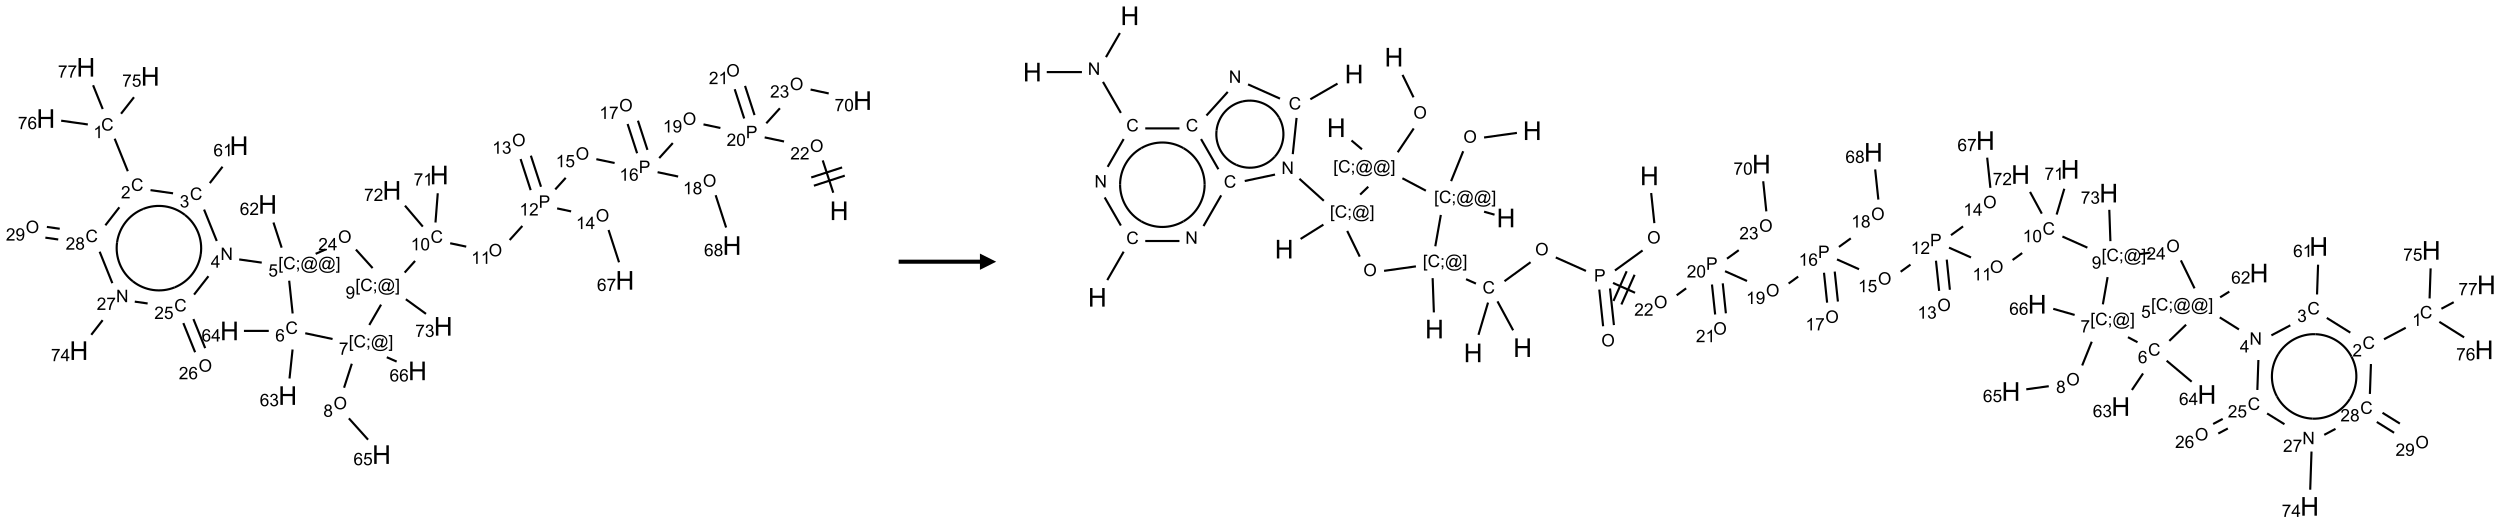 <?xml version="1.0" encoding="UTF-8"?>
<svg xmlns="http://www.w3.org/2000/svg" xmlns:xlink="http://www.w3.org/1999/xlink" width="1538" height="322" viewBox="0 0 1538 322">
<defs>
<g>
<g id="glyph-0-0">
<path d="M 2 0 L 2 -10 L 10 -10 L 10 0 Z M 2.25 -0.25 L 9.75 -0.25 L 9.75 -9.75 L 2.25 -9.75 Z M 2.25 -0.25 "/>
</g>
<g id="glyph-0-1">
<path d="M 1.281 0 L 1.281 -11.453 L 2.797 -11.453 L 2.797 -6.75 L 8.75 -6.75 L 8.75 -11.453 L 10.266 -11.453 L 10.266 0 L 8.75 0 L 8.75 -5.398 L 2.797 -5.398 L 2.797 0 Z M 1.281 0 "/>
</g>
<g id="glyph-1-0">
<path d="M 1.332 0 L 1.332 -6.668 L 6.668 -6.668 L 6.668 0 Z M 1.5 -0.168 L 6.5 -0.168 L 6.5 -6.5 L 1.5 -6.5 Z M 1.5 -0.168 "/>
</g>
<g id="glyph-1-1">
<path d="M 0.516 -3.719 C 0.516 -4.984 0.855 -5.977 1.535 -6.695 C 2.215 -7.414 3.094 -7.77 4.172 -7.77 C 4.875 -7.77 5.512 -7.602 6.078 -7.266 C 6.645 -6.93 7.074 -6.461 7.371 -5.855 C 7.668 -5.254 7.816 -4.57 7.816 -3.809 C 7.816 -3.035 7.66 -2.34 7.348 -1.73 C 7.035 -1.117 6.594 -0.656 6.02 -0.34 C 5.449 -0.027 4.828 0.129 4.168 0.129 C 3.449 0.129 2.805 -0.043 2.238 -0.391 C 1.672 -0.738 1.246 -1.211 0.953 -1.812 C 0.66 -2.414 0.516 -3.047 0.516 -3.719 Z M 1.559 -3.703 C 1.559 -2.781 1.805 -2.059 2.301 -1.527 C 2.793 -1 3.414 -0.734 4.16 -0.734 C 4.922 -0.734 5.547 -1 6.039 -1.535 C 6.531 -2.07 6.777 -2.828 6.777 -3.812 C 6.777 -4.434 6.672 -4.977 6.461 -5.441 C 6.25 -5.902 5.945 -6.262 5.539 -6.52 C 5.133 -6.773 4.68 -6.902 4.176 -6.902 C 3.461 -6.902 2.848 -6.656 2.332 -6.164 C 1.816 -5.672 1.559 -4.852 1.559 -3.703 Z M 1.559 -3.703 "/>
</g>
<g id="glyph-1-2">
<path d="M 5.371 -0.902 L 5.371 0 L 0.324 0 C 0.316 -0.227 0.352 -0.441 0.434 -0.652 C 0.562 -0.996 0.766 -1.332 1.051 -1.668 C 1.332 -2 1.742 -2.387 2.277 -2.824 C 3.105 -3.504 3.668 -4.043 3.957 -4.441 C 4.25 -4.84 4.395 -5.215 4.395 -5.566 C 4.395 -5.938 4.262 -6.254 3.996 -6.508 C 3.73 -6.762 3.387 -6.891 2.957 -6.891 C 2.508 -6.891 2.145 -6.754 1.875 -6.484 C 1.605 -6.215 1.469 -5.84 1.465 -5.359 L 0.5 -5.457 C 0.566 -6.176 0.812 -6.727 1.246 -7.102 C 1.676 -7.477 2.254 -7.668 2.98 -7.668 C 3.711 -7.668 4.293 -7.465 4.719 -7.059 C 5.145 -6.652 5.359 -6.148 5.359 -5.547 C 5.359 -5.242 5.297 -4.941 5.172 -4.645 C 5.047 -4.352 4.84 -4.039 4.551 -3.715 C 4.262 -3.387 3.777 -2.938 3.105 -2.371 C 2.543 -1.898 2.18 -1.578 2.02 -1.41 C 1.859 -1.242 1.73 -1.07 1.625 -0.902 Z M 5.371 -0.902 "/>
</g>
<g id="glyph-1-3">
<path d="M 0.824 0 L 0.824 -7.637 L 3.703 -7.637 C 4.211 -7.637 4.598 -7.609 4.863 -7.562 C 5.238 -7.5 5.555 -7.383 5.809 -7.207 C 6.062 -7.031 6.266 -6.785 6.418 -6.469 C 6.574 -6.152 6.652 -5.805 6.652 -5.426 C 6.652 -4.777 6.445 -4.227 6.031 -3.777 C 5.617 -3.328 4.871 -3.105 3.793 -3.105 L 1.832 -3.105 L 1.832 0 Z M 1.832 -4.004 L 3.809 -4.004 C 4.461 -4.004 4.922 -4.125 5.199 -4.371 C 5.473 -4.613 5.609 -4.953 5.609 -5.395 C 5.609 -5.715 5.527 -5.988 5.367 -6.215 C 5.207 -6.441 4.992 -6.594 4.73 -6.668 C 4.559 -6.711 4.246 -6.734 3.785 -6.734 L 1.832 -6.734 Z M 1.832 -4.004 "/>
</g>
<g id="glyph-1-4">
<path d="M 0.441 -3.766 C 0.441 -4.668 0.535 -5.395 0.723 -5.945 C 0.906 -6.496 1.184 -6.922 1.551 -7.219 C 1.918 -7.516 2.375 -7.668 2.934 -7.668 C 3.344 -7.668 3.703 -7.586 4.012 -7.418 C 4.32 -7.254 4.574 -7.016 4.777 -6.707 C 4.977 -6.395 5.137 -6.016 5.25 -5.57 C 5.363 -5.125 5.422 -4.523 5.422 -3.766 C 5.422 -2.871 5.328 -2.148 5.145 -1.598 C 4.961 -1.047 4.688 -0.621 4.32 -0.32 C 3.953 -0.02 3.492 0.129 2.934 0.129 C 2.195 0.129 1.617 -0.133 1.199 -0.66 C 0.695 -1.297 0.441 -2.332 0.441 -3.766 Z M 1.406 -3.766 C 1.406 -2.512 1.555 -1.68 1.848 -1.262 C 2.141 -0.848 2.5 -0.641 2.934 -0.641 C 3.363 -0.641 3.727 -0.848 4.02 -1.266 C 4.312 -1.684 4.457 -2.516 4.457 -3.766 C 4.457 -5.023 4.312 -5.859 4.02 -6.27 C 3.727 -6.684 3.359 -6.891 2.922 -6.891 C 2.492 -6.891 2.148 -6.707 1.891 -6.344 C 1.566 -5.879 1.406 -5.02 1.406 -3.766 Z M 1.406 -3.766 "/>
</g>
<g id="glyph-1-5">
<path d="M 3.973 0 L 3.035 0 L 3.035 -5.973 C 2.809 -5.758 2.516 -5.543 2.148 -5.328 C 1.781 -5.113 1.453 -4.953 1.16 -4.844 L 1.16 -5.75 C 1.684 -5.996 2.145 -6.297 2.535 -6.645 C 2.93 -6.996 3.207 -7.336 3.371 -7.668 L 3.973 -7.668 Z M 3.973 0 "/>
</g>
<g id="glyph-1-6">
<path d="M 0.582 -1.766 L 1.484 -1.848 C 1.562 -1.426 1.707 -1.117 1.922 -0.926 C 2.137 -0.734 2.414 -0.641 2.75 -0.641 C 3.039 -0.641 3.289 -0.707 3.508 -0.84 C 3.727 -0.973 3.902 -1.148 4.043 -1.367 C 4.18 -1.586 4.297 -1.887 4.391 -2.262 C 4.484 -2.637 4.531 -3.016 4.531 -3.406 C 4.531 -3.449 4.531 -3.512 4.527 -3.594 C 4.34 -3.297 4.082 -3.055 3.758 -2.867 C 3.434 -2.68 3.082 -2.59 2.703 -2.59 C 2.07 -2.59 1.535 -2.816 1.098 -3.277 C 0.66 -3.734 0.441 -4.34 0.441 -5.09 C 0.441 -5.863 0.672 -6.484 1.129 -6.957 C 1.586 -7.43 2.156 -7.668 2.844 -7.668 C 3.34 -7.668 3.793 -7.531 4.207 -7.266 C 4.617 -7 4.93 -6.617 5.145 -6.121 C 5.355 -5.629 5.465 -4.91 5.465 -3.973 C 5.465 -2.996 5.359 -2.223 5.145 -1.645 C 4.934 -1.066 4.617 -0.625 4.199 -0.324 C 3.781 -0.02 3.293 0.129 2.73 0.129 C 2.133 0.129 1.645 -0.035 1.266 -0.367 C 0.887 -0.699 0.66 -1.164 0.582 -1.766 Z M 4.422 -5.137 C 4.422 -5.676 4.277 -6.102 3.992 -6.418 C 3.707 -6.734 3.359 -6.891 2.957 -6.891 C 2.543 -6.891 2.18 -6.719 1.871 -6.379 C 1.562 -6.039 1.406 -5.598 1.406 -5.059 C 1.406 -4.57 1.555 -4.176 1.848 -3.871 C 2.141 -3.566 2.5 -3.418 2.934 -3.418 C 3.367 -3.418 3.723 -3.57 4.004 -3.871 C 4.281 -4.176 4.422 -4.598 4.422 -5.137 Z M 4.422 -5.137 "/>
</g>
<g id="glyph-1-7">
<path d="M 5.309 -5.766 L 4.375 -5.691 C 4.293 -6.059 4.172 -6.328 4.02 -6.496 C 3.766 -6.762 3.453 -6.895 3.082 -6.895 C 2.785 -6.895 2.523 -6.812 2.297 -6.645 C 2 -6.43 1.77 -6.117 1.598 -5.703 C 1.43 -5.289 1.34 -4.703 1.332 -3.938 C 1.559 -4.281 1.836 -4.535 2.16 -4.703 C 2.488 -4.871 2.828 -4.953 3.188 -4.953 C 3.812 -4.953 4.344 -4.723 4.785 -4.262 C 5.223 -3.801 5.441 -3.207 5.441 -2.48 C 5.441 -2 5.34 -1.555 5.133 -1.145 C 4.926 -0.73 4.641 -0.418 4.281 -0.199 C 3.922 0.02 3.512 0.129 3.051 0.129 C 2.27 0.129 1.633 -0.156 1.141 -0.73 C 0.648 -1.305 0.402 -2.254 0.402 -3.574 C 0.402 -5.051 0.672 -6.121 1.219 -6.793 C 1.695 -7.375 2.336 -7.668 3.141 -7.668 C 3.742 -7.668 4.234 -7.5 4.617 -7.16 C 5 -6.824 5.23 -6.359 5.309 -5.766 Z M 1.48 -2.473 C 1.48 -2.152 1.547 -1.844 1.684 -1.547 C 1.82 -1.25 2.016 -1.027 2.262 -0.871 C 2.508 -0.719 2.766 -0.641 3.035 -0.641 C 3.434 -0.641 3.773 -0.801 4.059 -1.121 C 4.344 -1.441 4.484 -1.875 4.484 -2.422 C 4.484 -2.949 4.344 -3.367 4.062 -3.668 C 3.781 -3.973 3.426 -4.125 3 -4.125 C 2.578 -4.125 2.219 -3.973 1.922 -3.668 C 1.625 -3.363 1.48 -2.969 1.48 -2.473 Z M 1.48 -2.473 "/>
</g>
<g id="glyph-1-8">
<path d="M 0.441 -2 L 1.426 -2.082 C 1.5 -1.605 1.668 -1.242 1.934 -1.004 C 2.199 -0.762 2.52 -0.641 2.895 -0.641 C 3.348 -0.641 3.73 -0.812 4.043 -1.152 C 4.355 -1.492 4.512 -1.941 4.512 -2.504 C 4.512 -3.039 4.359 -3.461 4.059 -3.77 C 3.758 -4.078 3.367 -4.234 2.879 -4.234 C 2.578 -4.234 2.305 -4.164 2.062 -4.027 C 1.82 -3.891 1.629 -3.715 1.488 -3.496 L 0.609 -3.609 L 1.348 -7.531 L 5.145 -7.531 L 5.145 -6.637 L 2.098 -6.637 L 1.688 -4.582 C 2.145 -4.902 2.625 -5.062 3.129 -5.062 C 3.797 -5.062 4.359 -4.832 4.816 -4.371 C 5.277 -3.91 5.504 -3.312 5.504 -2.59 C 5.504 -1.898 5.305 -1.301 4.902 -0.797 C 4.41 -0.18 3.742 0.129 2.895 0.129 C 2.199 0.129 1.633 -0.062 1.195 -0.453 C 0.758 -0.844 0.504 -1.359 0.441 -2 Z M 0.441 -2 "/>
</g>
<g id="glyph-1-9">
<path d="M 6.27 -2.676 L 7.281 -2.422 C 7.07 -1.594 6.688 -0.961 6.137 -0.523 C 5.586 -0.086 4.914 0.129 4.121 0.129 C 3.297 0.129 2.629 -0.039 2.113 -0.371 C 1.598 -0.707 1.203 -1.191 0.934 -1.828 C 0.664 -2.465 0.531 -3.145 0.531 -3.875 C 0.531 -4.672 0.684 -5.363 0.988 -5.957 C 1.293 -6.547 1.723 -6.996 2.285 -7.305 C 2.844 -7.613 3.461 -7.766 4.137 -7.766 C 4.898 -7.766 5.543 -7.57 6.062 -7.184 C 6.582 -6.793 6.945 -6.246 7.152 -5.543 L 6.156 -5.309 C 5.98 -5.863 5.723 -6.266 5.387 -6.52 C 5.051 -6.773 4.625 -6.902 4.113 -6.902 C 3.527 -6.902 3.039 -6.762 2.645 -6.48 C 2.25 -6.199 1.973 -5.82 1.812 -5.348 C 1.652 -4.871 1.574 -4.383 1.574 -3.879 C 1.574 -3.23 1.668 -2.664 1.855 -2.18 C 2.047 -1.695 2.34 -1.332 2.738 -1.094 C 3.137 -0.855 3.57 -0.734 4.035 -0.734 C 4.602 -0.734 5.082 -0.898 5.473 -1.223 C 5.867 -1.551 6.133 -2.035 6.27 -2.676 Z M 6.27 -2.676 "/>
</g>
<g id="glyph-1-10">
<path d="M 0.723 2.121 L 0.723 -7.637 L 2.793 -7.637 L 2.793 -6.859 L 1.66 -6.859 L 1.66 1.344 L 2.793 1.344 L 2.793 2.121 Z M 0.723 2.121 "/>
</g>
<g id="glyph-1-11">
<path d="M 0.949 -4.465 L 0.949 -5.531 L 2.016 -5.531 L 2.016 -4.465 Z M 0.949 0 L 0.949 -1.066 L 2.016 -1.066 L 2.016 0 C 2.016 0.391 1.945 0.711 1.809 0.949 C 1.668 1.191 1.449 1.379 1.145 1.512 L 0.887 1.109 C 1.082 1.023 1.23 0.895 1.324 0.727 C 1.418 0.559 1.469 0.316 1.48 0 Z M 0.949 0 "/>
</g>
<g id="glyph-1-12">
<path d="M 6.047 -0.848 C 5.82 -0.59 5.57 -0.379 5.289 -0.223 C 5.008 -0.062 4.73 0.016 4.449 0.016 C 4.141 0.016 3.84 -0.074 3.547 -0.254 C 3.254 -0.434 3.02 -0.715 2.836 -1.09 C 2.652 -1.465 2.562 -1.875 2.562 -2.324 C 2.562 -2.875 2.703 -3.43 2.988 -3.98 C 3.27 -4.535 3.621 -4.953 4.043 -5.23 C 4.461 -5.508 4.871 -5.645 5.266 -5.645 C 5.566 -5.645 5.855 -5.566 6.129 -5.41 C 6.402 -5.25 6.641 -5.012 6.84 -4.688 L 7.016 -5.496 L 7.949 -5.496 L 7.199 -2 C 7.094 -1.516 7.043 -1.246 7.043 -1.191 C 7.043 -1.098 7.078 -1.02 7.148 -0.949 C 7.219 -0.883 7.305 -0.848 7.406 -0.848 C 7.59 -0.848 7.832 -0.953 8.129 -1.168 C 8.527 -1.445 8.84 -1.816 9.07 -2.285 C 9.301 -2.75 9.418 -3.234 9.418 -3.73 C 9.418 -4.309 9.27 -4.852 8.973 -5.355 C 8.676 -5.859 8.23 -6.262 7.645 -6.562 C 7.055 -6.863 6.406 -7.016 5.691 -7.016 C 4.879 -7.016 4.137 -6.824 3.465 -6.445 C 2.793 -6.066 2.273 -5.52 1.902 -4.809 C 1.535 -4.098 1.348 -3.34 1.348 -2.527 C 1.348 -1.676 1.535 -0.941 1.902 -0.328 C 2.273 0.285 2.809 0.742 3.508 1.035 C 4.207 1.328 4.984 1.473 5.832 1.473 C 6.742 1.473 7.504 1.32 8.121 1.016 C 8.734 0.711 9.195 0.34 9.5 -0.098 L 10.441 -0.098 C 10.266 0.266 9.961 0.637 9.531 1.016 C 9.102 1.395 8.59 1.695 7.996 1.914 C 7.402 2.133 6.688 2.246 5.848 2.246 C 5.078 2.246 4.367 2.145 3.715 1.949 C 3.066 1.75 2.512 1.453 2.051 1.055 C 1.594 0.656 1.25 0.199 1.016 -0.316 C 0.723 -0.973 0.578 -1.684 0.578 -2.441 C 0.578 -3.289 0.75 -4.098 1.098 -4.863 C 1.523 -5.805 2.125 -6.527 2.902 -7.027 C 3.684 -7.527 4.629 -7.777 5.738 -7.777 C 6.602 -7.777 7.375 -7.602 8.059 -7.246 C 8.746 -6.895 9.285 -6.371 9.684 -5.672 C 10.02 -5.07 10.188 -4.418 10.188 -3.715 C 10.188 -2.707 9.832 -1.812 9.125 -1.031 C 8.492 -0.328 7.801 0.02 7.051 0.02 C 6.812 0.02 6.617 -0.016 6.473 -0.09 C 6.324 -0.16 6.215 -0.266 6.145 -0.402 C 6.102 -0.488 6.066 -0.637 6.047 -0.848 Z M 3.527 -2.262 C 3.527 -1.785 3.641 -1.414 3.863 -1.152 C 4.09 -0.887 4.348 -0.754 4.641 -0.754 C 4.836 -0.754 5.039 -0.812 5.254 -0.93 C 5.469 -1.047 5.676 -1.219 5.871 -1.449 C 6.066 -1.676 6.23 -1.969 6.355 -2.32 C 6.48 -2.672 6.543 -3.027 6.543 -3.379 C 6.543 -3.852 6.426 -4.219 6.191 -4.48 C 5.957 -4.738 5.672 -4.871 5.332 -4.871 C 5.109 -4.871 4.902 -4.812 4.707 -4.699 C 4.512 -4.586 4.32 -4.406 4.137 -4.156 C 3.953 -3.906 3.805 -3.602 3.691 -3.246 C 3.582 -2.887 3.527 -2.559 3.527 -2.262 Z M 3.527 -2.262 "/>
</g>
<g id="glyph-1-13">
<path d="M 2.27 2.121 L 0.203 2.121 L 0.203 1.344 L 1.332 1.344 L 1.332 -6.859 L 0.203 -6.859 L 0.203 -7.637 L 2.27 -7.637 Z M 2.27 2.121 "/>
</g>
<g id="glyph-1-14">
<path d="M 0.504 -6.637 L 0.504 -7.535 L 5.449 -7.535 L 5.449 -6.809 C 4.961 -6.289 4.48 -5.602 4.004 -4.746 C 3.527 -3.887 3.156 -3.004 2.895 -2.098 C 2.707 -1.461 2.59 -0.762 2.535 0 L 1.574 0 C 1.582 -0.602 1.703 -1.328 1.926 -2.176 C 2.152 -3.027 2.477 -3.848 2.898 -4.637 C 3.32 -5.426 3.77 -6.094 4.246 -6.637 Z M 0.504 -6.637 "/>
</g>
<g id="glyph-1-15">
<path d="M 0.449 -2.016 L 1.387 -2.141 C 1.492 -1.609 1.676 -1.227 1.934 -0.992 C 2.191 -0.758 2.508 -0.641 2.879 -0.641 C 3.32 -0.641 3.695 -0.793 3.996 -1.098 C 4.301 -1.402 4.453 -1.781 4.453 -2.234 C 4.453 -2.664 4.312 -3.02 4.031 -3.301 C 3.75 -3.578 3.391 -3.719 2.957 -3.719 C 2.781 -3.719 2.562 -3.684 2.297 -3.613 L 2.402 -4.438 C 2.465 -4.43 2.516 -4.426 2.551 -4.426 C 2.949 -4.426 3.312 -4.531 3.629 -4.738 C 3.949 -4.949 4.109 -5.27 4.109 -5.703 C 4.109 -6.047 3.992 -6.332 3.762 -6.559 C 3.527 -6.785 3.227 -6.895 2.859 -6.895 C 2.496 -6.895 2.191 -6.781 1.949 -6.551 C 1.707 -6.324 1.547 -5.98 1.48 -5.52 L 0.543 -5.688 C 0.656 -6.316 0.918 -6.805 1.324 -7.148 C 1.73 -7.492 2.234 -7.668 2.84 -7.668 C 3.254 -7.668 3.641 -7.578 3.988 -7.398 C 4.34 -7.219 4.609 -6.977 4.793 -6.668 C 4.98 -6.359 5.074 -6.031 5.074 -5.684 C 5.074 -5.352 4.984 -5.051 4.809 -4.781 C 4.629 -4.512 4.367 -4.297 4.02 -4.137 C 4.473 -4.031 4.824 -3.816 5.074 -3.488 C 5.324 -3.16 5.449 -2.75 5.449 -2.254 C 5.449 -1.59 5.203 -1.023 4.719 -0.559 C 4.234 -0.098 3.617 0.137 2.875 0.137 C 2.203 0.137 1.648 -0.062 1.207 -0.465 C 0.762 -0.863 0.512 -1.379 0.449 -2.016 Z M 0.449 -2.016 "/>
</g>
<g id="glyph-1-16">
<path d="M 1.887 -4.141 C 1.496 -4.281 1.207 -4.484 1.02 -4.75 C 0.832 -5.016 0.738 -5.328 0.738 -5.699 C 0.738 -6.254 0.938 -6.719 1.34 -7.098 C 1.738 -7.477 2.27 -7.668 2.934 -7.668 C 3.598 -7.668 4.137 -7.473 4.543 -7.086 C 4.949 -6.699 5.152 -6.227 5.152 -5.672 C 5.152 -5.316 5.059 -5.008 4.871 -4.746 C 4.688 -4.484 4.406 -4.281 4.027 -4.141 C 4.496 -3.988 4.852 -3.742 5.098 -3.402 C 5.34 -3.062 5.465 -2.656 5.465 -2.184 C 5.465 -1.531 5.234 -0.98 4.77 -0.535 C 4.309 -0.09 3.703 0.129 2.949 0.129 C 2.195 0.129 1.586 -0.094 1.125 -0.539 C 0.664 -0.984 0.434 -1.543 0.434 -2.207 C 0.434 -2.703 0.559 -3.121 0.809 -3.457 C 1.062 -3.793 1.422 -4.02 1.887 -4.141 Z M 1.699 -5.73 C 1.699 -5.367 1.812 -5.074 2.047 -4.844 C 2.281 -4.613 2.582 -4.5 2.953 -4.5 C 3.312 -4.5 3.609 -4.613 3.84 -4.84 C 4.07 -5.066 4.188 -5.348 4.188 -5.676 C 4.188 -6.02 4.07 -6.309 3.832 -6.543 C 3.594 -6.777 3.297 -6.895 2.941 -6.895 C 2.586 -6.895 2.289 -6.781 2.051 -6.551 C 1.816 -6.324 1.699 -6.047 1.699 -5.73 Z M 1.395 -2.203 C 1.395 -1.938 1.461 -1.676 1.586 -1.426 C 1.711 -1.176 1.902 -0.984 2.152 -0.848 C 2.402 -0.711 2.672 -0.641 2.957 -0.641 C 3.406 -0.641 3.777 -0.785 4.066 -1.074 C 4.359 -1.363 4.504 -1.727 4.504 -2.172 C 4.504 -2.625 4.355 -2.996 4.055 -3.293 C 3.754 -3.586 3.379 -3.734 2.926 -3.734 C 2.484 -3.734 2.121 -3.59 1.832 -3.297 C 1.543 -3.004 1.395 -2.641 1.395 -2.203 Z M 1.395 -2.203 "/>
</g>
<g id="glyph-1-17">
<path d="M 3.449 0 L 3.449 -1.828 L 0.137 -1.828 L 0.137 -2.688 L 3.621 -7.637 L 4.387 -7.637 L 4.387 -2.688 L 5.418 -2.688 L 5.418 -1.828 L 4.387 -1.828 L 4.387 0 Z M 3.449 -2.688 L 3.449 -6.129 L 1.059 -2.688 Z M 3.449 -2.688 "/>
</g>
<g id="glyph-1-18">
<path d="M 0.812 0 L 0.812 -7.637 L 1.848 -7.637 L 5.859 -1.641 L 5.859 -7.637 L 6.828 -7.637 L 6.828 0 L 5.793 0 L 1.781 -6 L 1.781 0 Z M 0.812 0 "/>
</g>
</g>
</defs>
<path fill="none" stroke-width="0.033" stroke-linecap="butt" stroke-linejoin="miter" stroke="rgb(0%, 0%, 0%)" stroke-opacity="1" stroke-miterlimit="10" d="M 12.352 1.929 L 12.19 1.432 " transform="matrix(40, 0, 0, 40, 18.549, 41.408)"/>
<path fill="none" stroke-width="0.033" stroke-linecap="butt" stroke-linejoin="miter" stroke="rgb(0%, 0%, 0%)" stroke-opacity="1" stroke-miterlimit="10" d="M 12.488 1.54 L 12.013 1.694 " transform="matrix(40, 0, 0, 40, 18.549, 41.408)"/>
<path fill="none" stroke-width="0.033" stroke-linecap="butt" stroke-linejoin="miter" stroke="rgb(0%, 0%, 0%)" stroke-opacity="1" stroke-miterlimit="10" d="M 12.529 1.666 L 12.054 1.821 " transform="matrix(40, 0, 0, 40, 18.549, 41.408)"/>
<path fill="none" stroke-width="0.033" stroke-linecap="butt" stroke-linejoin="miter" stroke="rgb(0%, 0%, 0%)" stroke-opacity="1" stroke-miterlimit="10" d="M 11.595 1.141 L 11.297 1.078 " transform="matrix(40, 0, 0, 40, 18.549, 41.408)"/>
<path fill="none" stroke-width="0.033" stroke-linecap="butt" stroke-linejoin="miter" stroke="rgb(0%, 0%, 0%)" stroke-opacity="1" stroke-miterlimit="10" d="M 10.616 0.933 L 10.356 0.878 " transform="matrix(40, 0, 0, 40, 18.549, 41.408)"/>
<path fill="none" stroke-width="0.033" stroke-linecap="butt" stroke-linejoin="miter" stroke="rgb(0%, 0%, 0%)" stroke-opacity="1" stroke-miterlimit="10" d="M 9.884 1.165 L 9.675 1.396 " transform="matrix(40, 0, 0, 40, 18.549, 41.408)"/>
<path fill="none" stroke-width="0.033" stroke-linecap="butt" stroke-linejoin="miter" stroke="rgb(0%, 0%, 0%)" stroke-opacity="1" stroke-miterlimit="10" d="M 8.989 1.472 L 8.708 1.413 " transform="matrix(40, 0, 0, 40, 18.549, 41.408)"/>
<path fill="none" stroke-width="0.033" stroke-linecap="butt" stroke-linejoin="miter" stroke="rgb(0%, 0%, 0%)" stroke-opacity="1" stroke-miterlimit="10" d="M 8.237 1.7 L 8.076 1.878 " transform="matrix(40, 0, 0, 40, 18.549, 41.408)"/>
<path fill="none" stroke-width="0.033" stroke-linecap="butt" stroke-linejoin="miter" stroke="rgb(0%, 0%, 0%)" stroke-opacity="1" stroke-miterlimit="10" d="M 7.57 2.44 L 7.375 2.656 " transform="matrix(40, 0, 0, 40, 18.549, 41.408)"/>
<path fill="none" stroke-width="0.033" stroke-linecap="butt" stroke-linejoin="miter" stroke="rgb(0%, 0%, 0%)" stroke-opacity="1" stroke-miterlimit="10" d="M 6.707 2.758 L 6.46 2.706 " transform="matrix(40, 0, 0, 40, 18.549, 41.408)"/>
<path fill="none" stroke-width="0.033" stroke-linecap="butt" stroke-linejoin="miter" stroke="rgb(0%, 0%, 0%)" stroke-opacity="1" stroke-miterlimit="10" d="M 5.92 2.978 L 5.76 3.157 " transform="matrix(40, 0, 0, 40, 18.549, 41.408)"/>
<path fill="none" stroke-width="0.033" stroke-linecap="butt" stroke-linejoin="miter" stroke="rgb(0%, 0%, 0%)" stroke-opacity="1" stroke-miterlimit="10" d="M 5.778 3.567 L 6.088 3.792 " transform="matrix(40, 0, 0, 40, 18.549, 41.408)"/>
<path fill="none" stroke-width="0.033" stroke-linecap="butt" stroke-linejoin="miter" stroke="rgb(0%, 0%, 0%)" stroke-opacity="1" stroke-miterlimit="10" d="M 5.397 3.65 L 5.216 3.963 " transform="matrix(40, 0, 0, 40, 18.549, 41.408)"/>
<path fill="none" stroke-width="0.033" stroke-linecap="butt" stroke-linejoin="miter" stroke="rgb(0%, 0%, 0%)" stroke-opacity="1" stroke-miterlimit="10" d="M 4.947 4.559 L 4.828 4.928 " transform="matrix(40, 0, 0, 40, 18.549, 41.408)"/>
<path fill="none" stroke-width="0.033" stroke-linecap="butt" stroke-linejoin="miter" stroke="rgb(0%, 0%, 0%)" stroke-opacity="1" stroke-miterlimit="10" d="M 4.902 5.399 L 5.197 5.727 " transform="matrix(40, 0, 0, 40, 18.549, 41.408)"/>
<path fill="none" stroke-width="0.033" stroke-linecap="butt" stroke-linejoin="miter" stroke="rgb(0%, 0%, 0%)" stroke-opacity="1" stroke-miterlimit="10" d="M 5.485 4.459 L 5.637 4.526 " transform="matrix(40, 0, 0, 40, 18.549, 41.408)"/>
<path fill="none" stroke-width="0.033" stroke-linecap="butt" stroke-linejoin="miter" stroke="rgb(0%, 0%, 0%)" stroke-opacity="1" stroke-miterlimit="10" d="M 4.651 4.179 L 4.231 4.09 " transform="matrix(40, 0, 0, 40, 18.549, 41.408)"/>
<path fill="none" stroke-width="0.033" stroke-linecap="butt" stroke-linejoin="miter" stroke="rgb(0%, 0%, 0%)" stroke-opacity="1" stroke-miterlimit="10" d="M 4.036 4.34 L 3.989 4.786 " transform="matrix(40, 0, 0, 40, 18.549, 41.408)"/>
<path fill="none" stroke-width="0.033" stroke-linecap="butt" stroke-linejoin="miter" stroke="rgb(0%, 0%, 0%)" stroke-opacity="1" stroke-miterlimit="10" d="M 3.67 4.054 L 3.288 4.054 " transform="matrix(40, 0, 0, 40, 18.549, 41.408)"/>
<path fill="none" stroke-width="0.033" stroke-linecap="butt" stroke-linejoin="miter" stroke="rgb(0%, 0%, 0%)" stroke-opacity="1" stroke-miterlimit="10" d="M 4.037 3.786 L 3.984 3.282 " transform="matrix(40, 0, 0, 40, 18.549, 41.408)"/>
<path fill="none" stroke-width="0.033" stroke-linecap="butt" stroke-linejoin="miter" stroke="rgb(0%, 0%, 0%)" stroke-opacity="1" stroke-miterlimit="10" d="M 3.562 3.004 L 3.215 2.955 " transform="matrix(40, 0, 0, 40, 18.549, 41.408)"/>
<path fill="none" stroke-width="0.033" stroke-linecap="butt" stroke-linejoin="miter" stroke="rgb(0%, 0%, 0%)" stroke-opacity="1" stroke-miterlimit="10" d="M 2.87 2.671 L 2.675 2.188 " transform="matrix(40, 0, 0, 40, 18.549, 41.408)"/>
<path fill="none" stroke-width="0.033" stroke-linecap="butt" stroke-linejoin="miter" stroke="rgb(0%, 0%, 0%)" stroke-opacity="1" stroke-miterlimit="10" d="M 2.763 1.781 L 2.959 1.529 " transform="matrix(40, 0, 0, 40, 18.549, 41.408)"/>
<path fill="none" stroke-width="0.033" stroke-linecap="butt" stroke-linejoin="miter" stroke="rgb(0%, 0%, 0%)" stroke-opacity="1" stroke-miterlimit="10" d="M 2.198 1.938 L 1.851 1.889 " transform="matrix(40, 0, 0, 40, 18.549, 41.408)"/>
<path fill="none" stroke-width="0.033" stroke-linecap="butt" stroke-linejoin="miter" stroke="rgb(0%, 0%, 0%)" stroke-opacity="1" stroke-miterlimit="10" d="M 1.502 1.598 L 1.3 1.098 " transform="matrix(40, 0, 0, 40, 18.549, 41.408)"/>
<path fill="none" stroke-width="0.033" stroke-linecap="butt" stroke-linejoin="miter" stroke="rgb(0%, 0%, 0%)" stroke-opacity="1" stroke-miterlimit="10" d="M 1.398 0.714 L 1.597 0.46 " transform="matrix(40, 0, 0, 40, 18.549, 41.408)"/>
<path fill="none" stroke-width="0.033" stroke-linecap="butt" stroke-linejoin="miter" stroke="rgb(0%, 0%, 0%)" stroke-opacity="1" stroke-miterlimit="10" d="M 0.887 0.879 L 0.477 0.821 " transform="matrix(40, 0, 0, 40, 18.549, 41.408)"/>
<path fill="none" stroke-width="0.033" stroke-linecap="butt" stroke-linejoin="miter" stroke="rgb(0%, 0%, 0%)" stroke-opacity="1" stroke-miterlimit="10" d="M 1.116 0.642 L 0.968 0.276 " transform="matrix(40, 0, 0, 40, 18.549, 41.408)"/>
<path fill="none" stroke-width="0.033" stroke-linecap="butt" stroke-linejoin="miter" stroke="rgb(0%, 0%, 0%)" stroke-opacity="1" stroke-miterlimit="10" d="M 1.372 2.153 L 1.157 2.43 " transform="matrix(40, 0, 0, 40, 18.549, 41.408)"/>
<path fill="none" stroke-width="0.033" stroke-linecap="butt" stroke-linejoin="miter" stroke="rgb(0%, 0%, 0%)" stroke-opacity="1" stroke-miterlimit="10" d="M 0.455 2.483 L 0.257 2.455 " transform="matrix(40, 0, 0, 40, 18.549, 41.408)"/>
<path fill="none" stroke-width="0.033" stroke-linecap="butt" stroke-linejoin="miter" stroke="rgb(0%, 0%, 0%)" stroke-opacity="1" stroke-miterlimit="10" d="M 0.432 2.648 L 0.234 2.62 " transform="matrix(40, 0, 0, 40, 18.549, 41.408)"/>
<path fill="none" stroke-width="0.033" stroke-linecap="butt" stroke-linejoin="miter" stroke="rgb(0%, 0%, 0%)" stroke-opacity="1" stroke-miterlimit="10" d="M 1.069 2.836 L 1.264 3.32 " transform="matrix(40, 0, 0, 40, 18.549, 41.408)"/>
<path fill="none" stroke-width="0.033" stroke-linecap="butt" stroke-linejoin="miter" stroke="rgb(0%, 0%, 0%)" stroke-opacity="1" stroke-miterlimit="10" d="M 1.115 3.889 L 0.94 4.114 " transform="matrix(40, 0, 0, 40, 18.549, 41.408)"/>
<path fill="none" stroke-width="0.033" stroke-linecap="butt" stroke-linejoin="miter" stroke="rgb(0%, 0%, 0%)" stroke-opacity="1" stroke-miterlimit="10" d="M 1.609 3.604 L 1.807 3.632 " transform="matrix(40, 0, 0, 40, 18.549, 41.408)"/>
<path fill="none" stroke-width="0.033" stroke-linecap="butt" stroke-linejoin="miter" stroke="rgb(0%, 0%, 0%)" stroke-opacity="1" stroke-miterlimit="10" d="M 2.521 3.496 L 2.742 3.213 " transform="matrix(40, 0, 0, 40, 18.549, 41.408)"/>
<path fill="none" stroke-width="0.033" stroke-linecap="butt" stroke-linejoin="miter" stroke="rgb(0%, 0%, 0%)" stroke-opacity="1" stroke-miterlimit="10" d="M 2.356 3.934 L 2.537 4.382 " transform="matrix(40, 0, 0, 40, 18.549, 41.408)"/>
<path fill="none" stroke-width="0.033" stroke-linecap="butt" stroke-linejoin="miter" stroke="rgb(0%, 0%, 0%)" stroke-opacity="1" stroke-miterlimit="10" d="M 2.511 3.872 L 2.692 4.319 " transform="matrix(40, 0, 0, 40, 18.549, 41.408)"/>
<path fill="none" stroke-width="0.033" stroke-linecap="butt" stroke-linejoin="miter" stroke="rgb(0%, 0%, 0%)" stroke-opacity="1" stroke-miterlimit="10" d="M 3.868 2.774 L 3.742 2.387 " transform="matrix(40, 0, 0, 40, 18.549, 41.408)"/>
<path fill="none" stroke-width="0.033" stroke-linecap="butt" stroke-linejoin="miter" stroke="rgb(0%, 0%, 0%)" stroke-opacity="1" stroke-miterlimit="10" d="M 4.391 2.869 L 4.543 2.801 " transform="matrix(40, 0, 0, 40, 18.549, 41.408)"/>
<path fill="none" stroke-width="0.033" stroke-linecap="butt" stroke-linejoin="miter" stroke="rgb(0%, 0%, 0%)" stroke-opacity="1" stroke-miterlimit="10" d="M 5.01 2.803 L 5.267 3.088 " transform="matrix(40, 0, 0, 40, 18.549, 41.408)"/>
<path fill="none" stroke-width="0.033" stroke-linecap="butt" stroke-linejoin="miter" stroke="rgb(0%, 0%, 0%)" stroke-opacity="1" stroke-miterlimit="10" d="M 6.234 2.387 L 6.269 1.937 " transform="matrix(40, 0, 0, 40, 18.549, 41.408)"/>
<path fill="none" stroke-width="0.033" stroke-linecap="butt" stroke-linejoin="miter" stroke="rgb(0%, 0%, 0%)" stroke-opacity="1" stroke-miterlimit="10" d="M 6.039 2.45 L 5.765 2.128 " transform="matrix(40, 0, 0, 40, 18.549, 41.408)"/>
<path fill="none" stroke-width="0.033" stroke-linecap="butt" stroke-linejoin="miter" stroke="rgb(0%, 0%, 0%)" stroke-opacity="1" stroke-miterlimit="10" d="M 7.857 1.837 L 7.701 1.359 " transform="matrix(40, 0, 0, 40, 18.549, 41.408)"/>
<path fill="none" stroke-width="0.033" stroke-linecap="butt" stroke-linejoin="miter" stroke="rgb(0%, 0%, 0%)" stroke-opacity="1" stroke-miterlimit="10" d="M 7.698 1.889 L 7.543 1.411 " transform="matrix(40, 0, 0, 40, 18.549, 41.408)"/>
<path fill="none" stroke-width="0.033" stroke-linecap="butt" stroke-linejoin="miter" stroke="rgb(0%, 0%, 0%)" stroke-opacity="1" stroke-miterlimit="10" d="M 8.105 2.17 L 8.32 2.216 " transform="matrix(40, 0, 0, 40, 18.549, 41.408)"/>
<path fill="none" stroke-width="0.033" stroke-linecap="butt" stroke-linejoin="miter" stroke="rgb(0%, 0%, 0%)" stroke-opacity="1" stroke-miterlimit="10" d="M 8.896 2.502 L 9.057 2.999 " transform="matrix(40, 0, 0, 40, 18.549, 41.408)"/>
<path fill="none" stroke-width="0.033" stroke-linecap="butt" stroke-linejoin="miter" stroke="rgb(0%, 0%, 0%)" stroke-opacity="1" stroke-miterlimit="10" d="M 9.494 1.27 L 9.348 0.821 " transform="matrix(40, 0, 0, 40, 18.549, 41.408)"/>
<path fill="none" stroke-width="0.033" stroke-linecap="butt" stroke-linejoin="miter" stroke="rgb(0%, 0%, 0%)" stroke-opacity="1" stroke-miterlimit="10" d="M 9.335 1.322 L 9.189 0.872 " transform="matrix(40, 0, 0, 40, 18.549, 41.408)"/>
<path fill="none" stroke-width="0.033" stroke-linecap="butt" stroke-linejoin="miter" stroke="rgb(0%, 0%, 0%)" stroke-opacity="1" stroke-miterlimit="10" d="M 9.65 1.613 L 9.966 1.68 " transform="matrix(40, 0, 0, 40, 18.549, 41.408)"/>
<path fill="none" stroke-width="0.033" stroke-linecap="butt" stroke-linejoin="miter" stroke="rgb(0%, 0%, 0%)" stroke-opacity="1" stroke-miterlimit="10" d="M 10.543 1.967 L 10.704 2.464 " transform="matrix(40, 0, 0, 40, 18.549, 41.408)"/>
<path fill="none" stroke-width="0.033" stroke-linecap="butt" stroke-linejoin="miter" stroke="rgb(0%, 0%, 0%)" stroke-opacity="1" stroke-miterlimit="10" d="M 11.141 0.735 L 10.995 0.286 " transform="matrix(40, 0, 0, 40, 18.549, 41.408)"/>
<path fill="none" stroke-width="0.033" stroke-linecap="butt" stroke-linejoin="miter" stroke="rgb(0%, 0%, 0%)" stroke-opacity="1" stroke-miterlimit="10" d="M 10.982 0.787 L 10.836 0.337 " transform="matrix(40, 0, 0, 40, 18.549, 41.408)"/>
<path fill="none" stroke-width="0.033" stroke-linecap="butt" stroke-linejoin="miter" stroke="rgb(0%, 0%, 0%)" stroke-opacity="1" stroke-miterlimit="10" d="M 11.322 0.861 L 11.531 0.63 " transform="matrix(40, 0, 0, 40, 18.549, 41.408)"/>
<path fill="none" stroke-width="0.033" stroke-linecap="butt" stroke-linejoin="miter" stroke="rgb(0%, 0%, 0%)" stroke-opacity="1" stroke-miterlimit="10" d="M 12.003 0.342 L 12.282 0.402 " transform="matrix(40, 0, 0, 40, 18.549, 41.408)"/>
<path fill="none" stroke-width="0.033" stroke-linecap="butt" stroke-linejoin="miter" stroke="rgb(0%, 0%, 0%)" stroke-opacity="1" stroke-miterlimit="10" d="M 2.38 2.27 C 2.563 2.413 2.656 2.642 2.624 2.872 " transform="matrix(40, 0, 0, 40, 18.549, 41.408)"/>
<path fill="none" stroke-width="0.033" stroke-linecap="butt" stroke-linejoin="miter" stroke="rgb(0%, 0%, 0%)" stroke-opacity="1" stroke-miterlimit="10" d="M 1.737 2.179 C 1.952 2.092 2.198 2.127 2.38 2.27 " transform="matrix(40, 0, 0, 40, 18.549, 41.408)"/>
<path fill="none" stroke-width="0.033" stroke-linecap="butt" stroke-linejoin="miter" stroke="rgb(0%, 0%, 0%)" stroke-opacity="1" stroke-miterlimit="10" d="M 1.337 2.691 C 1.37 2.461 1.522 2.266 1.737 2.179 " transform="matrix(40, 0, 0, 40, 18.549, 41.408)"/>
<path fill="none" stroke-width="0.033" stroke-linecap="butt" stroke-linejoin="miter" stroke="rgb(0%, 0%, 0%)" stroke-opacity="1" stroke-miterlimit="10" d="M 1.581 3.293 C 1.398 3.151 1.305 2.921 1.337 2.691 " transform="matrix(40, 0, 0, 40, 18.549, 41.408)"/>
<path fill="none" stroke-width="0.033" stroke-linecap="butt" stroke-linejoin="miter" stroke="rgb(0%, 0%, 0%)" stroke-opacity="1" stroke-miterlimit="10" d="M 2.224 3.384 C 2.009 3.471 1.764 3.436 1.581 3.293 " transform="matrix(40, 0, 0, 40, 18.549, 41.408)"/>
<path fill="none" stroke-width="0.033" stroke-linecap="butt" stroke-linejoin="miter" stroke="rgb(0%, 0%, 0%)" stroke-opacity="1" stroke-miterlimit="10" d="M 2.624 2.872 C 2.591 3.102 2.439 3.297 2.224 3.384 " transform="matrix(40, 0, 0, 40, 18.549, 41.408)"/>
<g fill="rgb(0%, 0%, 0%)" fill-opacity="1">
<use xlink:href="#glyph-0-1" x="510.453" y="135.395"/>
</g>
<g fill="rgb(0%, 0%, 0%)" fill-opacity="1">
<use xlink:href="#glyph-1-1" x="498.285" y="93.473"/>
</g>
<g fill="rgb(0%, 0%, 0%)" fill-opacity="1">
<use xlink:href="#glyph-1-2" x="486.168" y="98.105"/>
<use xlink:href="#glyph-1-2" x="492.1" y="98.105"/>
</g>
<g fill="rgb(0%, 0%, 0%)" fill-opacity="1">
<use xlink:href="#glyph-1-3" x="458.852" y="85.02"/>
</g>
<g fill="rgb(0%, 0%, 0%)" fill-opacity="1">
<use xlink:href="#glyph-1-2" x="446.988" y="89.789"/>
<use xlink:href="#glyph-1-4" x="452.921" y="89.789"/>
</g>
<g fill="rgb(0%, 0%, 0%)" fill-opacity="1">
<use xlink:href="#glyph-1-1" x="420.035" y="76.84"/>
</g>
<g fill="rgb(0%, 0%, 0%)" fill-opacity="1">
<use xlink:href="#glyph-1-5" x="407.816" y="81.473"/>
<use xlink:href="#glyph-1-6" x="413.749" y="81.473"/>
</g>
<g fill="rgb(0%, 0%, 0%)" fill-opacity="1">
<use xlink:href="#glyph-1-3" x="392.961" y="106.43"/>
</g>
<g fill="rgb(0%, 0%, 0%)" fill-opacity="1">
<use xlink:href="#glyph-1-5" x="381.074" y="111.195"/>
<use xlink:href="#glyph-1-7" x="387.007" y="111.195"/>
</g>
<g fill="rgb(0%, 0%, 0%)" fill-opacity="1">
<use xlink:href="#glyph-1-1" x="354.145" y="98.25"/>
</g>
<g fill="rgb(0%, 0%, 0%)" fill-opacity="1">
<use xlink:href="#glyph-1-5" x="341.887" y="102.879"/>
<use xlink:href="#glyph-1-8" x="347.819" y="102.879"/>
</g>
<g fill="rgb(0%, 0%, 0%)" fill-opacity="1">
<use xlink:href="#glyph-1-3" x="331.367" y="127.836"/>
</g>
<g fill="rgb(0%, 0%, 0%)" fill-opacity="1">
<use xlink:href="#glyph-1-5" x="319.551" y="132.605"/>
<use xlink:href="#glyph-1-2" x="325.483" y="132.605"/>
</g>
<g fill="rgb(0%, 0%, 0%)" fill-opacity="1">
<use xlink:href="#glyph-1-1" x="300.613" y="157.699"/>
</g>
<g fill="rgb(0%, 0%, 0%)" fill-opacity="1">
<use xlink:href="#glyph-1-5" x="289.887" y="162.332"/>
<use xlink:href="#glyph-1-5" x="295.819" y="162.332"/>
</g>
<g fill="rgb(0%, 0%, 0%)" fill-opacity="1">
<use xlink:href="#glyph-1-9" x="264.848" y="149.379"/>
</g>
<g fill="rgb(0%, 0%, 0%)" fill-opacity="1">
<use xlink:href="#glyph-1-5" x="252.688" y="154.016"/>
<use xlink:href="#glyph-1-4" x="258.62" y="154.016"/>
</g>
<g fill="rgb(0%, 0%, 0%)" fill-opacity="1">
<use xlink:href="#glyph-1-10" x="218.629" y="179.113"/>
<use xlink:href="#glyph-1-9" x="221.592" y="179.113"/>
<use xlink:href="#glyph-1-11" x="229.296" y="179.113"/>
<use xlink:href="#glyph-1-12" x="232.259" y="179.113"/>
<use xlink:href="#glyph-1-13" x="243.087" y="179.113"/>
</g>
<g fill="rgb(0%, 0%, 0%)" fill-opacity="1">
<use xlink:href="#glyph-1-6" x="212.559" y="183.742"/>
</g>
<g fill="rgb(0%, 0%, 0%)" fill-opacity="1">
<use xlink:href="#glyph-0-1" x="266.887" y="206.5"/>
</g>
<g fill="rgb(0%, 0%, 0%)" fill-opacity="1">
<use xlink:href="#glyph-1-14" x="255.453" y="207.293"/>
<use xlink:href="#glyph-1-15" x="261.385" y="207.293"/>
</g>
<g fill="rgb(0%, 0%, 0%)" fill-opacity="1">
<use xlink:href="#glyph-1-10" x="214.512" y="213.754"/>
<use xlink:href="#glyph-1-9" x="217.475" y="213.754"/>
<use xlink:href="#glyph-1-11" x="225.178" y="213.754"/>
<use xlink:href="#glyph-1-12" x="228.142" y="213.754"/>
<use xlink:href="#glyph-1-13" x="238.97" y="213.754"/>
</g>
<g fill="rgb(0%, 0%, 0%)" fill-opacity="1">
<use xlink:href="#glyph-1-14" x="208.453" y="218.254"/>
</g>
<g fill="rgb(0%, 0%, 0%)" fill-opacity="1">
<use xlink:href="#glyph-1-1" x="205.184" y="251.793"/>
</g>
<g fill="rgb(0%, 0%, 0%)" fill-opacity="1">
<use xlink:href="#glyph-1-16" x="198.902" y="256.426"/>
</g>
<g fill="rgb(0%, 0%, 0%)" fill-opacity="1">
<use xlink:href="#glyph-0-1" x="228.93" y="285.398"/>
</g>
<g fill="rgb(0%, 0%, 0%)" fill-opacity="1">
<use xlink:href="#glyph-1-7" x="217.441" y="286.188"/>
<use xlink:href="#glyph-1-8" x="223.374" y="286.188"/>
</g>
<g fill="rgb(0%, 0%, 0%)" fill-opacity="1">
<use xlink:href="#glyph-0-1" x="251.066" y="233.898"/>
</g>
<g fill="rgb(0%, 0%, 0%)" fill-opacity="1">
<use xlink:href="#glyph-1-7" x="239.641" y="234.691"/>
<use xlink:href="#glyph-1-7" x="245.573" y="234.691"/>
</g>
<g fill="rgb(0%, 0%, 0%)" fill-opacity="1">
<use xlink:href="#glyph-1-9" x="175.582" y="205.43"/>
</g>
<g fill="rgb(0%, 0%, 0%)" fill-opacity="1">
<use xlink:href="#glyph-1-7" x="169.336" y="210.066"/>
</g>
<g fill="rgb(0%, 0%, 0%)" fill-opacity="1">
<use xlink:href="#glyph-0-1" x="171.219" y="249.094"/>
</g>
<g fill="rgb(0%, 0%, 0%)" fill-opacity="1">
<use xlink:href="#glyph-1-7" x="159.785" y="249.887"/>
<use xlink:href="#glyph-1-15" x="165.717" y="249.887"/>
</g>
<g fill="rgb(0%, 0%, 0%)" fill-opacity="1">
<use xlink:href="#glyph-0-1" x="135.402" y="209.312"/>
</g>
<g fill="rgb(0%, 0%, 0%)" fill-opacity="1">
<use xlink:href="#glyph-1-7" x="124" y="210.105"/>
<use xlink:href="#glyph-1-17" x="129.932" y="210.105"/>
</g>
<g fill="rgb(0%, 0%, 0%)" fill-opacity="1">
<use xlink:href="#glyph-1-10" x="171.203" y="165.656"/>
<use xlink:href="#glyph-1-9" x="174.167" y="165.656"/>
<use xlink:href="#glyph-1-11" x="181.87" y="165.656"/>
<use xlink:href="#glyph-1-12" x="184.833" y="165.656"/>
<use xlink:href="#glyph-1-12" x="195.661" y="165.656"/>
<use xlink:href="#glyph-1-13" x="206.49" y="165.656"/>
</g>
<g fill="rgb(0%, 0%, 0%)" fill-opacity="1">
<use xlink:href="#glyph-1-8" x="165.09" y="170.152"/>
</g>
<g fill="rgb(0%, 0%, 0%)" fill-opacity="1">
<use xlink:href="#glyph-1-18" x="135.617" y="159.949"/>
</g>
<g fill="rgb(0%, 0%, 0%)" fill-opacity="1">
<use xlink:href="#glyph-1-17" x="129.676" y="164.688"/>
</g>
<g fill="rgb(0%, 0%, 0%)" fill-opacity="1">
<use xlink:href="#glyph-1-9" x="116.805" y="122.996"/>
</g>
<g fill="rgb(0%, 0%, 0%)" fill-opacity="1">
<use xlink:href="#glyph-1-15" x="110.551" y="127.629"/>
</g>
<g fill="rgb(0%, 0%, 0%)" fill-opacity="1">
<use xlink:href="#glyph-0-1" x="141.25" y="95.355"/>
</g>
<g fill="rgb(0%, 0%, 0%)" fill-opacity="1">
<use xlink:href="#glyph-1-7" x="131.293" y="96.148"/>
<use xlink:href="#glyph-1-5" x="137.225" y="96.148"/>
</g>
<g fill="rgb(0%, 0%, 0%)" fill-opacity="1">
<use xlink:href="#glyph-1-9" x="80.566" y="117.426"/>
</g>
<g fill="rgb(0%, 0%, 0%)" fill-opacity="1">
<use xlink:href="#glyph-1-2" x="74.395" y="122.062"/>
</g>
<g fill="rgb(0%, 0%, 0%)" fill-opacity="1">
<use xlink:href="#glyph-1-9" x="62.211" y="80.34"/>
</g>
<g fill="rgb(0%, 0%, 0%)" fill-opacity="1">
<use xlink:href="#glyph-1-5" x="57.43" y="84.977"/>
</g>
<g fill="rgb(0%, 0%, 0%)" fill-opacity="1">
<use xlink:href="#glyph-0-1" x="86.656" y="52.703"/>
</g>
<g fill="rgb(0%, 0%, 0%)" fill-opacity="1">
<use xlink:href="#glyph-1-14" x="75.164" y="53.367"/>
<use xlink:href="#glyph-1-8" x="81.096" y="53.367"/>
</g>
<g fill="rgb(0%, 0%, 0%)" fill-opacity="1">
<use xlink:href="#glyph-0-1" x="22.418" y="78.656"/>
</g>
<g fill="rgb(0%, 0%, 0%)" fill-opacity="1">
<use xlink:href="#glyph-1-14" x="10.988" y="79.449"/>
<use xlink:href="#glyph-1-7" x="16.921" y="79.449"/>
</g>
<g fill="rgb(0%, 0%, 0%)" fill-opacity="1">
<use xlink:href="#glyph-0-1" x="47.047" y="47.137"/>
</g>
<g fill="rgb(0%, 0%, 0%)" fill-opacity="1">
<use xlink:href="#glyph-1-14" x="35.609" y="47.801"/>
<use xlink:href="#glyph-1-14" x="41.542" y="47.801"/>
</g>
<g fill="rgb(0%, 0%, 0%)" fill-opacity="1">
<use xlink:href="#glyph-1-9" x="52.566" y="148.949"/>
</g>
<g fill="rgb(0%, 0%, 0%)" fill-opacity="1">
<use xlink:href="#glyph-1-2" x="40.367" y="153.586"/>
<use xlink:href="#glyph-1-16" x="46.299" y="153.586"/>
</g>
<g fill="rgb(0%, 0%, 0%)" fill-opacity="1">
<use xlink:href="#glyph-1-1" x="15.793" y="143.387"/>
</g>
<g fill="rgb(0%, 0%, 0%)" fill-opacity="1">
<use xlink:href="#glyph-1-2" x="3.582" y="148.016"/>
<use xlink:href="#glyph-1-6" x="9.514" y="148.016"/>
</g>
<g fill="rgb(0%, 0%, 0%)" fill-opacity="1">
<use xlink:href="#glyph-1-18" x="71.379" y="185.902"/>
</g>
<g fill="rgb(0%, 0%, 0%)" fill-opacity="1">
<use xlink:href="#glyph-1-2" x="59.477" y="190.672"/>
<use xlink:href="#glyph-1-14" x="65.409" y="190.672"/>
</g>
<g fill="rgb(0%, 0%, 0%)" fill-opacity="1">
<use xlink:href="#glyph-0-1" x="42.746" y="221.438"/>
</g>
<g fill="rgb(0%, 0%, 0%)" fill-opacity="1">
<use xlink:href="#glyph-1-14" x="31.34" y="222.199"/>
<use xlink:href="#glyph-1-17" x="37.272" y="222.199"/>
</g>
<g fill="rgb(0%, 0%, 0%)" fill-opacity="1">
<use xlink:href="#glyph-1-9" x="107.16" y="191.602"/>
</g>
<g fill="rgb(0%, 0%, 0%)" fill-opacity="1">
<use xlink:href="#glyph-1-2" x="94.922" y="196.238"/>
<use xlink:href="#glyph-1-8" x="100.854" y="196.238"/>
</g>
<g fill="rgb(0%, 0%, 0%)" fill-opacity="1">
<use xlink:href="#glyph-1-1" x="122.16" y="228.695"/>
</g>
<g fill="rgb(0%, 0%, 0%)" fill-opacity="1">
<use xlink:href="#glyph-1-2" x="109.969" y="233.324"/>
<use xlink:href="#glyph-1-7" x="115.901" y="233.324"/>
</g>
<g fill="rgb(0%, 0%, 0%)" fill-opacity="1">
<use xlink:href="#glyph-0-1" x="158.859" y="131.488"/>
</g>
<g fill="rgb(0%, 0%, 0%)" fill-opacity="1">
<use xlink:href="#glyph-1-7" x="147.504" y="132.281"/>
<use xlink:href="#glyph-1-2" x="153.436" y="132.281"/>
</g>
<g fill="rgb(0%, 0%, 0%)" fill-opacity="1">
<use xlink:href="#glyph-1-1" x="207.957" y="149.383"/>
</g>
<g fill="rgb(0%, 0%, 0%)" fill-opacity="1">
<use xlink:href="#glyph-1-2" x="195.789" y="154.016"/>
<use xlink:href="#glyph-1-17" x="201.721" y="154.016"/>
</g>
<g fill="rgb(0%, 0%, 0%)" fill-opacity="1">
<use xlink:href="#glyph-0-1" x="264.43" y="113.387"/>
</g>
<g fill="rgb(0%, 0%, 0%)" fill-opacity="1">
<use xlink:href="#glyph-1-14" x="254.469" y="114.18"/>
<use xlink:href="#glyph-1-5" x="260.401" y="114.18"/>
</g>
<g fill="rgb(0%, 0%, 0%)" fill-opacity="1">
<use xlink:href="#glyph-0-1" x="235.312" y="122.848"/>
</g>
<g fill="rgb(0%, 0%, 0%)" fill-opacity="1">
<use xlink:href="#glyph-1-14" x="223.957" y="123.637"/>
<use xlink:href="#glyph-1-2" x="229.889" y="123.637"/>
</g>
<g fill="rgb(0%, 0%, 0%)" fill-opacity="1">
<use xlink:href="#glyph-1-1" x="315.016" y="89.934"/>
</g>
<g fill="rgb(0%, 0%, 0%)" fill-opacity="1">
<use xlink:href="#glyph-1-5" x="302.816" y="94.562"/>
<use xlink:href="#glyph-1-15" x="308.749" y="94.562"/>
</g>
<g fill="rgb(0%, 0%, 0%)" fill-opacity="1">
<use xlink:href="#glyph-1-1" x="366.504" y="136.289"/>
</g>
<g fill="rgb(0%, 0%, 0%)" fill-opacity="1">
<use xlink:href="#glyph-1-5" x="354.336" y="140.922"/>
<use xlink:href="#glyph-1-17" x="360.268" y="140.922"/>
</g>
<g fill="rgb(0%, 0%, 0%)" fill-opacity="1">
<use xlink:href="#glyph-0-1" x="378.668" y="178.211"/>
</g>
<g fill="rgb(0%, 0%, 0%)" fill-opacity="1">
<use xlink:href="#glyph-1-7" x="367.234" y="179.004"/>
<use xlink:href="#glyph-1-14" x="373.167" y="179.004"/>
</g>
<g fill="rgb(0%, 0%, 0%)" fill-opacity="1">
<use xlink:href="#glyph-1-1" x="380.91" y="68.523"/>
</g>
<g fill="rgb(0%, 0%, 0%)" fill-opacity="1">
<use xlink:href="#glyph-1-5" x="368.707" y="73.156"/>
<use xlink:href="#glyph-1-14" x="374.639" y="73.156"/>
</g>
<g fill="rgb(0%, 0%, 0%)" fill-opacity="1">
<use xlink:href="#glyph-1-1" x="432.395" y="114.883"/>
</g>
<g fill="rgb(0%, 0%, 0%)" fill-opacity="1">
<use xlink:href="#glyph-1-5" x="420.18" y="119.512"/>
<use xlink:href="#glyph-1-16" x="426.112" y="119.512"/>
</g>
<g fill="rgb(0%, 0%, 0%)" fill-opacity="1">
<use xlink:href="#glyph-0-1" x="444.559" y="156.801"/>
</g>
<g fill="rgb(0%, 0%, 0%)" fill-opacity="1">
<use xlink:href="#glyph-1-7" x="433.109" y="157.594"/>
<use xlink:href="#glyph-1-16" x="439.042" y="157.594"/>
</g>
<g fill="rgb(0%, 0%, 0%)" fill-opacity="1">
<use xlink:href="#glyph-1-1" x="446.801" y="47.113"/>
</g>
<g fill="rgb(0%, 0%, 0%)" fill-opacity="1">
<use xlink:href="#glyph-1-2" x="436.074" y="51.746"/>
<use xlink:href="#glyph-1-5" x="442.007" y="51.746"/>
</g>
<g fill="rgb(0%, 0%, 0%)" fill-opacity="1">
<use xlink:href="#glyph-1-1" x="485.926" y="55.43"/>
</g>
<g fill="rgb(0%, 0%, 0%)" fill-opacity="1">
<use xlink:href="#glyph-1-2" x="473.727" y="60.062"/>
<use xlink:href="#glyph-1-15" x="479.659" y="60.062"/>
</g>
<g fill="rgb(0%, 0%, 0%)" fill-opacity="1">
<use xlink:href="#glyph-0-1" x="524.855" y="67.625"/>
</g>
<g fill="rgb(0%, 0%, 0%)" fill-opacity="1">
<use xlink:href="#glyph-1-14" x="513.445" y="68.418"/>
<use xlink:href="#glyph-1-4" x="519.378" y="68.418"/>
</g>
<path fill-rule="nonzero" fill="rgb(0%, 0%, 0%)" fill-opacity="1" d="M 552.852 162.25 L 602.852 162.25 L 602.852 166 L 612.852 161 L 602.852 156 L 602.852 159.75 L 552.852 159.75 "/>
<path fill="none" stroke-width="0.033" stroke-linecap="butt" stroke-linejoin="miter" stroke="rgb(0%, 0%, 0%)" stroke-opacity="1" stroke-miterlimit="10" d="M 7.453 1.801 L 6.948 1.872 " transform="matrix(40, 0, 0, 40, 635.08, 9.711)"/>
<path fill="none" stroke-width="0.033" stroke-linecap="butt" stroke-linejoin="miter" stroke="rgb(0%, 0%, 0%)" stroke-opacity="1" stroke-miterlimit="10" d="M 6.627 2.083 L 6.441 2.543 " transform="matrix(40, 0, 0, 40, 635.08, 9.711)"/>
<path fill="none" stroke-width="0.033" stroke-linecap="butt" stroke-linejoin="miter" stroke="rgb(0%, 0%, 0%)" stroke-opacity="1" stroke-miterlimit="10" d="M 6.948 3.013 L 7.109 3.059 " transform="matrix(40, 0, 0, 40, 635.08, 9.711)"/>
<path fill="none" stroke-width="0.033" stroke-linecap="butt" stroke-linejoin="miter" stroke="rgb(0%, 0%, 0%)" stroke-opacity="1" stroke-miterlimit="10" d="M 6.053 2.69 L 5.692 2.499 " transform="matrix(40, 0, 0, 40, 635.08, 9.711)"/>
<path fill="none" stroke-width="0.033" stroke-linecap="butt" stroke-linejoin="miter" stroke="rgb(0%, 0%, 0%)" stroke-opacity="1" stroke-miterlimit="10" d="M 5.07 2.054 L 4.909 1.918 " transform="matrix(40, 0, 0, 40, 635.08, 9.711)"/>
<path fill="none" stroke-width="0.033" stroke-linecap="butt" stroke-linejoin="miter" stroke="rgb(0%, 0%, 0%)" stroke-opacity="1" stroke-miterlimit="10" d="M 5.62 2.099 L 5.866 1.733 " transform="matrix(40, 0, 0, 40, 635.08, 9.711)"/>
<path fill="none" stroke-width="0.033" stroke-linecap="butt" stroke-linejoin="miter" stroke="rgb(0%, 0%, 0%)" stroke-opacity="1" stroke-miterlimit="10" d="M 5.863 1.254 L 5.694 0.909 " transform="matrix(40, 0, 0, 40, 635.08, 9.711)"/>
<path fill="none" stroke-width="0.033" stroke-linecap="butt" stroke-linejoin="miter" stroke="rgb(0%, 0%, 0%)" stroke-opacity="1" stroke-miterlimit="10" d="M 5.167 2.629 L 5.042 2.75 " transform="matrix(40, 0, 0, 40, 635.08, 9.711)"/>
<path fill="none" stroke-width="0.033" stroke-linecap="butt" stroke-linejoin="miter" stroke="rgb(0%, 0%, 0%)" stroke-opacity="1" stroke-miterlimit="10" d="M 4.477 3.212 L 4.126 3.432 " transform="matrix(40, 0, 0, 40, 635.08, 9.711)"/>
<path fill="none" stroke-width="0.033" stroke-linecap="butt" stroke-linejoin="miter" stroke="rgb(0%, 0%, 0%)" stroke-opacity="1" stroke-miterlimit="10" d="M 4.483 2.845 L 4.108 2.507 " transform="matrix(40, 0, 0, 40, 635.08, 9.711)"/>
<path fill="none" stroke-width="0.033" stroke-linecap="butt" stroke-linejoin="miter" stroke="rgb(0%, 0%, 0%)" stroke-opacity="1" stroke-miterlimit="10" d="M 4.006 2.128 L 4.064 1.571 " transform="matrix(40, 0, 0, 40, 635.08, 9.711)"/>
<path fill="none" stroke-width="0.033" stroke-linecap="butt" stroke-linejoin="miter" stroke="rgb(0%, 0%, 0%)" stroke-opacity="1" stroke-miterlimit="10" d="M 4.276 1.284 L 4.694 1.043 " transform="matrix(40, 0, 0, 40, 635.08, 9.711)"/>
<path fill="none" stroke-width="0.033" stroke-linecap="butt" stroke-linejoin="miter" stroke="rgb(0%, 0%, 0%)" stroke-opacity="1" stroke-miterlimit="10" d="M 3.809 1.274 L 3.318 1.055 " transform="matrix(40, 0, 0, 40, 635.08, 9.711)"/>
<path fill="none" stroke-width="0.033" stroke-linecap="butt" stroke-linejoin="miter" stroke="rgb(0%, 0%, 0%)" stroke-opacity="1" stroke-miterlimit="10" d="M 3.006 1.171 L 2.678 1.534 " transform="matrix(40, 0, 0, 40, 635.08, 9.711)"/>
<path fill="none" stroke-width="0.033" stroke-linecap="butt" stroke-linejoin="miter" stroke="rgb(0%, 0%, 0%)" stroke-opacity="1" stroke-miterlimit="10" d="M 2.263 1.732 L 1.737 1.732 " transform="matrix(40, 0, 0, 40, 635.08, 9.711)"/>
<path fill="none" stroke-width="0.033" stroke-linecap="butt" stroke-linejoin="miter" stroke="rgb(0%, 0%, 0%)" stroke-opacity="1" stroke-miterlimit="10" d="M 1.362 1.494 L 1.087 1.017 " transform="matrix(40, 0, 0, 40, 635.08, 9.711)"/>
<path fill="none" stroke-width="0.033" stroke-linecap="butt" stroke-linejoin="miter" stroke="rgb(0%, 0%, 0%)" stroke-opacity="1" stroke-miterlimit="10" d="M 1.133 0.636 L 1.347 0.265 " transform="matrix(40, 0, 0, 40, 635.08, 9.711)"/>
<path fill="none" stroke-width="0.033" stroke-linecap="butt" stroke-linejoin="miter" stroke="rgb(0%, 0%, 0%)" stroke-opacity="1" stroke-miterlimit="10" d="M 0.763 0.866 L 0.222 0.866 " transform="matrix(40, 0, 0, 40, 635.08, 9.711)"/>
<path fill="none" stroke-width="0.033" stroke-linecap="butt" stroke-linejoin="miter" stroke="rgb(0%, 0%, 0%)" stroke-opacity="1" stroke-miterlimit="10" d="M 1.405 1.896 L 1.159 2.323 " transform="matrix(40, 0, 0, 40, 635.08, 9.711)"/>
<path fill="none" stroke-width="0.033" stroke-linecap="butt" stroke-linejoin="miter" stroke="rgb(0%, 0%, 0%)" stroke-opacity="1" stroke-miterlimit="10" d="M 1.113 2.794 L 1.362 3.226 " transform="matrix(40, 0, 0, 40, 635.08, 9.711)"/>
<path fill="none" stroke-width="0.033" stroke-linecap="butt" stroke-linejoin="miter" stroke="rgb(0%, 0%, 0%)" stroke-opacity="1" stroke-miterlimit="10" d="M 1.405 3.628 L 1.153 4.065 " transform="matrix(40, 0, 0, 40, 635.08, 9.711)"/>
<path fill="none" stroke-width="0.033" stroke-linecap="butt" stroke-linejoin="miter" stroke="rgb(0%, 0%, 0%)" stroke-opacity="1" stroke-miterlimit="10" d="M 1.737 3.464 L 2.263 3.464 " transform="matrix(40, 0, 0, 40, 635.08, 9.711)"/>
<path fill="none" stroke-width="0.033" stroke-linecap="butt" stroke-linejoin="miter" stroke="rgb(0%, 0%, 0%)" stroke-opacity="1" stroke-miterlimit="10" d="M 2.633 3.234 L 2.905 2.762 " transform="matrix(40, 0, 0, 40, 635.08, 9.711)"/>
<path fill="none" stroke-width="0.033" stroke-linecap="butt" stroke-linejoin="miter" stroke="rgb(0%, 0%, 0%)" stroke-opacity="1" stroke-miterlimit="10" d="M 2.862 2.36 L 2.595 1.896 " transform="matrix(40, 0, 0, 40, 635.08, 9.711)"/>
<path fill="none" stroke-width="0.033" stroke-linecap="butt" stroke-linejoin="miter" stroke="rgb(0%, 0%, 0%)" stroke-opacity="1" stroke-miterlimit="10" d="M 3.267 2.541 L 3.733 2.442 " transform="matrix(40, 0, 0, 40, 635.08, 9.711)"/>
<path fill="none" stroke-width="0.033" stroke-linecap="butt" stroke-linejoin="miter" stroke="rgb(0%, 0%, 0%)" stroke-opacity="1" stroke-miterlimit="10" d="M 4.843 3.309 L 5.036 3.704 " transform="matrix(40, 0, 0, 40, 635.08, 9.711)"/>
<path fill="none" stroke-width="0.033" stroke-linecap="butt" stroke-linejoin="miter" stroke="rgb(0%, 0%, 0%)" stroke-opacity="1" stroke-miterlimit="10" d="M 5.41 3.923 L 5.9 3.854 " transform="matrix(40, 0, 0, 40, 635.08, 9.711)"/>
<path fill="none" stroke-width="0.033" stroke-linecap="butt" stroke-linejoin="miter" stroke="rgb(0%, 0%, 0%)" stroke-opacity="1" stroke-miterlimit="10" d="M 6.198 3.545 L 6.283 3.063 " transform="matrix(40, 0, 0, 40, 635.08, 9.711)"/>
<path fill="none" stroke-width="0.033" stroke-linecap="butt" stroke-linejoin="miter" stroke="rgb(0%, 0%, 0%)" stroke-opacity="1" stroke-miterlimit="10" d="M 6.157 4.035 L 6.176 4.562 " transform="matrix(40, 0, 0, 40, 635.08, 9.711)"/>
<path fill="none" stroke-width="0.033" stroke-linecap="butt" stroke-linejoin="miter" stroke="rgb(0%, 0%, 0%)" stroke-opacity="1" stroke-miterlimit="10" d="M 6.671 4.051 L 6.823 4.119 " transform="matrix(40, 0, 0, 40, 635.08, 9.711)"/>
<path fill="none" stroke-width="0.033" stroke-linecap="butt" stroke-linejoin="miter" stroke="rgb(0%, 0%, 0%)" stroke-opacity="1" stroke-miterlimit="10" d="M 7.009 4.411 L 6.862 4.907 " transform="matrix(40, 0, 0, 40, 635.08, 9.711)"/>
<path fill="none" stroke-width="0.033" stroke-linecap="butt" stroke-linejoin="miter" stroke="rgb(0%, 0%, 0%)" stroke-opacity="1" stroke-miterlimit="10" d="M 7.154 4.392 L 7.395 4.837 " transform="matrix(40, 0, 0, 40, 635.08, 9.711)"/>
<path fill="none" stroke-width="0.033" stroke-linecap="butt" stroke-linejoin="miter" stroke="rgb(0%, 0%, 0%)" stroke-opacity="1" stroke-miterlimit="10" d="M 7.262 4.082 L 7.663 3.79 " transform="matrix(40, 0, 0, 40, 635.08, 9.711)"/>
<path fill="none" stroke-width="0.033" stroke-linecap="butt" stroke-linejoin="miter" stroke="rgb(0%, 0%, 0%)" stroke-opacity="1" stroke-miterlimit="10" d="M 8.051 3.717 L 8.515 3.924 " transform="matrix(40, 0, 0, 40, 635.08, 9.711)"/>
<path fill="none" stroke-width="0.033" stroke-linecap="butt" stroke-linejoin="miter" stroke="rgb(0%, 0%, 0%)" stroke-opacity="1" stroke-miterlimit="10" d="M 8.72 4.211 L 8.779 4.775 " transform="matrix(40, 0, 0, 40, 635.08, 9.711)"/>
<path fill="none" stroke-width="0.033" stroke-linecap="butt" stroke-linejoin="miter" stroke="rgb(0%, 0%, 0%)" stroke-opacity="1" stroke-miterlimit="10" d="M 8.885 4.194 L 8.945 4.757 " transform="matrix(40, 0, 0, 40, 635.08, 9.711)"/>
<path fill="none" stroke-width="0.033" stroke-linecap="butt" stroke-linejoin="miter" stroke="rgb(0%, 0%, 0%)" stroke-opacity="1" stroke-miterlimit="10" d="M 8.961 3.917 L 9.386 3.609 " transform="matrix(40, 0, 0, 40, 635.08, 9.711)"/>
<path fill="none" stroke-width="0.033" stroke-linecap="butt" stroke-linejoin="miter" stroke="rgb(0%, 0%, 0%)" stroke-opacity="1" stroke-miterlimit="10" d="M 9.567 3.189 L 9.518 2.726 " transform="matrix(40, 0, 0, 40, 635.08, 9.711)"/>
<path fill="none" stroke-width="0.033" stroke-linecap="butt" stroke-linejoin="miter" stroke="rgb(0%, 0%, 0%)" stroke-opacity="1" stroke-miterlimit="10" d="M 8.931 4.109 L 9.27 4.26 " transform="matrix(40, 0, 0, 40, 635.08, 9.711)"/>
<path fill="none" stroke-width="0.033" stroke-linecap="butt" stroke-linejoin="miter" stroke="rgb(0%, 0%, 0%)" stroke-opacity="1" stroke-miterlimit="10" d="M 9.06 4.44 L 9.263 3.983 " transform="matrix(40, 0, 0, 40, 635.08, 9.711)"/>
<path fill="none" stroke-width="0.033" stroke-linecap="butt" stroke-linejoin="miter" stroke="rgb(0%, 0%, 0%)" stroke-opacity="1" stroke-miterlimit="10" d="M 8.938 4.386 L 9.141 3.929 " transform="matrix(40, 0, 0, 40, 635.08, 9.711)"/>
<path fill="none" stroke-width="0.033" stroke-linecap="butt" stroke-linejoin="miter" stroke="rgb(0%, 0%, 0%)" stroke-opacity="1" stroke-miterlimit="10" d="M 9.91 4.299 L 10.056 4.192 " transform="matrix(40, 0, 0, 40, 635.08, 9.711)"/>
<path fill="none" stroke-width="0.033" stroke-linecap="butt" stroke-linejoin="miter" stroke="rgb(0%, 0%, 0%)" stroke-opacity="1" stroke-miterlimit="10" d="M 10.654 3.928 L 10.992 4.079 " transform="matrix(40, 0, 0, 40, 635.08, 9.711)"/>
<path fill="none" stroke-width="0.033" stroke-linecap="butt" stroke-linejoin="miter" stroke="rgb(0%, 0%, 0%)" stroke-opacity="1" stroke-miterlimit="10" d="M 11.632 4.118 L 11.779 4.011 " transform="matrix(40, 0, 0, 40, 635.08, 9.711)"/>
<path fill="none" stroke-width="0.033" stroke-linecap="butt" stroke-linejoin="miter" stroke="rgb(0%, 0%, 0%)" stroke-opacity="1" stroke-miterlimit="10" d="M 12.376 3.747 L 12.715 3.898 " transform="matrix(40, 0, 0, 40, 635.08, 9.711)"/>
<path fill="none" stroke-width="0.033" stroke-linecap="butt" stroke-linejoin="miter" stroke="rgb(0%, 0%, 0%)" stroke-opacity="1" stroke-miterlimit="10" d="M 13.355 3.937 L 13.506 3.827 " transform="matrix(40, 0, 0, 40, 635.08, 9.711)"/>
<path fill="none" stroke-width="0.033" stroke-linecap="butt" stroke-linejoin="miter" stroke="rgb(0%, 0%, 0%)" stroke-opacity="1" stroke-miterlimit="10" d="M 14.099 3.566 L 14.437 3.717 " transform="matrix(40, 0, 0, 40, 635.08, 9.711)"/>
<path fill="none" stroke-width="0.033" stroke-linecap="butt" stroke-linejoin="miter" stroke="rgb(0%, 0%, 0%)" stroke-opacity="1" stroke-miterlimit="10" d="M 15.077 3.756 L 15.224 3.649 " transform="matrix(40, 0, 0, 40, 635.08, 9.711)"/>
<path fill="none" stroke-width="0.033" stroke-linecap="butt" stroke-linejoin="miter" stroke="rgb(0%, 0%, 0%)" stroke-opacity="1" stroke-miterlimit="10" d="M 15.843 3.395 L 16.227 3.566 " transform="matrix(40, 0, 0, 40, 635.08, 9.711)"/>
<path fill="none" stroke-width="0.033" stroke-linecap="butt" stroke-linejoin="miter" stroke="rgb(0%, 0%, 0%)" stroke-opacity="1" stroke-miterlimit="10" d="M 16.581 3.466 L 16.564 2.984 " transform="matrix(40, 0, 0, 40, 635.08, 9.711)"/>
<path fill="none" stroke-width="0.033" stroke-linecap="butt" stroke-linejoin="miter" stroke="rgb(0%, 0%, 0%)" stroke-opacity="1" stroke-miterlimit="10" d="M 16.538 4.019 L 16.465 4.438 " transform="matrix(40, 0, 0, 40, 635.08, 9.711)"/>
<path fill="none" stroke-width="0.033" stroke-linecap="butt" stroke-linejoin="miter" stroke="rgb(0%, 0%, 0%)" stroke-opacity="1" stroke-miterlimit="10" d="M 16.294 5.013 L 16.147 5.378 " transform="matrix(40, 0, 0, 40, 635.08, 9.711)"/>
<path fill="none" stroke-width="0.033" stroke-linecap="butt" stroke-linejoin="miter" stroke="rgb(0%, 0%, 0%)" stroke-opacity="1" stroke-miterlimit="10" d="M 15.633 5.697 L 15.287 5.745 " transform="matrix(40, 0, 0, 40, 635.08, 9.711)"/>
<path fill="none" stroke-width="0.033" stroke-linecap="butt" stroke-linejoin="miter" stroke="rgb(0%, 0%, 0%)" stroke-opacity="1" stroke-miterlimit="10" d="M 16.031 4.601 L 15.702 4.507 " transform="matrix(40, 0, 0, 40, 635.08, 9.711)"/>
<path fill="none" stroke-width="0.033" stroke-linecap="butt" stroke-linejoin="miter" stroke="rgb(0%, 0%, 0%)" stroke-opacity="1" stroke-miterlimit="10" d="M 16.851 4.943 L 16.998 5.021 " transform="matrix(40, 0, 0, 40, 635.08, 9.711)"/>
<path fill="none" stroke-width="0.033" stroke-linecap="butt" stroke-linejoin="miter" stroke="rgb(0%, 0%, 0%)" stroke-opacity="1" stroke-miterlimit="10" d="M 17.083 5.501 L 16.912 5.755 " transform="matrix(40, 0, 0, 40, 635.08, 9.711)"/>
<path fill="none" stroke-width="0.033" stroke-linecap="butt" stroke-linejoin="miter" stroke="rgb(0%, 0%, 0%)" stroke-opacity="1" stroke-miterlimit="10" d="M 17.446 5.305 L 17.831 5.628 " transform="matrix(40, 0, 0, 40, 635.08, 9.711)"/>
<path fill="none" stroke-width="0.033" stroke-linecap="butt" stroke-linejoin="miter" stroke="rgb(0%, 0%, 0%)" stroke-opacity="1" stroke-miterlimit="10" d="M 17.487 5 L 17.745 4.751 " transform="matrix(40, 0, 0, 40, 635.08, 9.711)"/>
<path fill="none" stroke-width="0.033" stroke-linecap="butt" stroke-linejoin="miter" stroke="rgb(0%, 0%, 0%)" stroke-opacity="1" stroke-miterlimit="10" d="M 18.263 4.639 L 18.558 4.824 " transform="matrix(40, 0, 0, 40, 635.08, 9.711)"/>
<path fill="none" stroke-width="0.033" stroke-linecap="butt" stroke-linejoin="miter" stroke="rgb(0%, 0%, 0%)" stroke-opacity="1" stroke-miterlimit="10" d="M 19.057 4.915 L 19.348 4.761 " transform="matrix(40, 0, 0, 40, 635.08, 9.711)"/>
<path fill="none" stroke-width="0.033" stroke-linecap="butt" stroke-linejoin="miter" stroke="rgb(0%, 0%, 0%)" stroke-opacity="1" stroke-miterlimit="10" d="M 19.759 4.286 L 19.775 3.828 " transform="matrix(40, 0, 0, 40, 635.08, 9.711)"/>
<path fill="none" stroke-width="0.033" stroke-linecap="butt" stroke-linejoin="miter" stroke="rgb(0%, 0%, 0%)" stroke-opacity="1" stroke-miterlimit="10" d="M 19.909 4.647 L 20.271 4.873 " transform="matrix(40, 0, 0, 40, 635.08, 9.711)"/>
<path fill="none" stroke-width="0.033" stroke-linecap="butt" stroke-linejoin="miter" stroke="rgb(0%, 0%, 0%)" stroke-opacity="1" stroke-miterlimit="10" d="M 20.789 4.975 L 21.123 4.798 " transform="matrix(40, 0, 0, 40, 635.08, 9.711)"/>
<path fill="none" stroke-width="0.033" stroke-linecap="butt" stroke-linejoin="miter" stroke="rgb(0%, 0%, 0%)" stroke-opacity="1" stroke-miterlimit="10" d="M 21.49 4.347 L 21.506 3.885 " transform="matrix(40, 0, 0, 40, 635.08, 9.711)"/>
<path fill="none" stroke-width="0.033" stroke-linecap="butt" stroke-linejoin="miter" stroke="rgb(0%, 0%, 0%)" stroke-opacity="1" stroke-miterlimit="10" d="M 21.64 4.707 L 22.021 4.946 " transform="matrix(40, 0, 0, 40, 635.08, 9.711)"/>
<path fill="none" stroke-width="0.033" stroke-linecap="butt" stroke-linejoin="miter" stroke="rgb(0%, 0%, 0%)" stroke-opacity="1" stroke-miterlimit="10" d="M 21.672 4.506 L 21.861 4.405 " transform="matrix(40, 0, 0, 40, 635.08, 9.711)"/>
<path fill="none" stroke-width="0.033" stroke-linecap="butt" stroke-linejoin="miter" stroke="rgb(0%, 0%, 0%)" stroke-opacity="1" stroke-miterlimit="10" d="M 20.588 5.356 L 20.572 5.816 " transform="matrix(40, 0, 0, 40, 635.08, 9.711)"/>
<path fill="none" stroke-width="0.033" stroke-linecap="butt" stroke-linejoin="miter" stroke="rgb(0%, 0%, 0%)" stroke-opacity="1" stroke-miterlimit="10" d="M 20.678 6.247 L 20.944 6.413 " transform="matrix(40, 0, 0, 40, 635.08, 9.711)"/>
<path fill="none" stroke-width="0.033" stroke-linecap="butt" stroke-linejoin="miter" stroke="rgb(0%, 0%, 0%)" stroke-opacity="1" stroke-miterlimit="10" d="M 20.766 6.106 L 21.033 6.272 " transform="matrix(40, 0, 0, 40, 635.08, 9.711)"/>
<path fill="none" stroke-width="0.033" stroke-linecap="butt" stroke-linejoin="miter" stroke="rgb(0%, 0%, 0%)" stroke-opacity="1" stroke-miterlimit="10" d="M 20.043 6.353 L 19.87 6.445 " transform="matrix(40, 0, 0, 40, 635.08, 9.711)"/>
<path fill="none" stroke-width="0.033" stroke-linecap="butt" stroke-linejoin="miter" stroke="rgb(0%, 0%, 0%)" stroke-opacity="1" stroke-miterlimit="10" d="M 19.674 6.702 L 19.654 7.289 " transform="matrix(40, 0, 0, 40, 635.08, 9.711)"/>
<path fill="none" stroke-width="0.033" stroke-linecap="butt" stroke-linejoin="miter" stroke="rgb(0%, 0%, 0%)" stroke-opacity="1" stroke-miterlimit="10" d="M 19.258 6.282 L 18.991 6.116 " transform="matrix(40, 0, 0, 40, 635.08, 9.711)"/>
<path fill="none" stroke-width="0.033" stroke-linecap="butt" stroke-linejoin="miter" stroke="rgb(0%, 0%, 0%)" stroke-opacity="1" stroke-miterlimit="10" d="M 18.841 5.755 L 18.857 5.294 " transform="matrix(40, 0, 0, 40, 635.08, 9.711)"/>
<path fill="none" stroke-width="0.033" stroke-linecap="butt" stroke-linejoin="miter" stroke="rgb(0%, 0%, 0%)" stroke-opacity="1" stroke-miterlimit="10" d="M 18.308 6.2 L 18.161 6.278 " transform="matrix(40, 0, 0, 40, 635.08, 9.711)"/>
<path fill="none" stroke-width="0.033" stroke-linecap="butt" stroke-linejoin="miter" stroke="rgb(0%, 0%, 0%)" stroke-opacity="1" stroke-miterlimit="10" d="M 18.387 6.347 L 18.24 6.425 " transform="matrix(40, 0, 0, 40, 635.08, 9.711)"/>
<path fill="none" stroke-width="0.033" stroke-linecap="butt" stroke-linejoin="miter" stroke="rgb(0%, 0%, 0%)" stroke-opacity="1" stroke-miterlimit="10" d="M 18.269 4.33 L 18.41 4.242 " transform="matrix(40, 0, 0, 40, 635.08, 9.711)"/>
<path fill="none" stroke-width="0.033" stroke-linecap="butt" stroke-linejoin="miter" stroke="rgb(0%, 0%, 0%)" stroke-opacity="1" stroke-miterlimit="10" d="M 17.875 4.192 L 17.665 3.762 " transform="matrix(40, 0, 0, 40, 635.08, 9.711)"/>
<path fill="none" stroke-width="0.033" stroke-linecap="butt" stroke-linejoin="miter" stroke="rgb(0%, 0%, 0%)" stroke-opacity="1" stroke-miterlimit="10" d="M 17.198 3.642 L 17.032 3.665 " transform="matrix(40, 0, 0, 40, 635.08, 9.711)"/>
<path fill="none" stroke-width="0.033" stroke-linecap="butt" stroke-linejoin="miter" stroke="rgb(0%, 0%, 0%)" stroke-opacity="1" stroke-miterlimit="10" d="M 15.754 3.057 L 15.872 2.66 " transform="matrix(40, 0, 0, 40, 635.08, 9.711)"/>
<path fill="none" stroke-width="0.033" stroke-linecap="butt" stroke-linejoin="miter" stroke="rgb(0%, 0%, 0%)" stroke-opacity="1" stroke-miterlimit="10" d="M 15.526 3.043 L 15.345 2.709 " transform="matrix(40, 0, 0, 40, 635.08, 9.711)"/>
<path fill="none" stroke-width="0.033" stroke-linecap="butt" stroke-linejoin="miter" stroke="rgb(0%, 0%, 0%)" stroke-opacity="1" stroke-miterlimit="10" d="M 13.898 3.767 L 13.947 4.231 " transform="matrix(40, 0, 0, 40, 635.08, 9.711)"/>
<path fill="none" stroke-width="0.033" stroke-linecap="butt" stroke-linejoin="miter" stroke="rgb(0%, 0%, 0%)" stroke-opacity="1" stroke-miterlimit="10" d="M 14.064 3.75 L 14.112 4.214 " transform="matrix(40, 0, 0, 40, 635.08, 9.711)"/>
<path fill="none" stroke-width="0.033" stroke-linecap="butt" stroke-linejoin="miter" stroke="rgb(0%, 0%, 0%)" stroke-opacity="1" stroke-miterlimit="10" d="M 14.129 3.374 L 14.315 3.239 " transform="matrix(40, 0, 0, 40, 635.08, 9.711)"/>
<path fill="none" stroke-width="0.033" stroke-linecap="butt" stroke-linejoin="miter" stroke="rgb(0%, 0%, 0%)" stroke-opacity="1" stroke-miterlimit="10" d="M 14.735 2.646 L 14.686 2.182 " transform="matrix(40, 0, 0, 40, 635.08, 9.711)"/>
<path fill="none" stroke-width="0.033" stroke-linecap="butt" stroke-linejoin="miter" stroke="rgb(0%, 0%, 0%)" stroke-opacity="1" stroke-miterlimit="10" d="M 12.176 3.952 L 12.224 4.412 " transform="matrix(40, 0, 0, 40, 635.08, 9.711)"/>
<path fill="none" stroke-width="0.033" stroke-linecap="butt" stroke-linejoin="miter" stroke="rgb(0%, 0%, 0%)" stroke-opacity="1" stroke-miterlimit="10" d="M 12.341 3.934 L 12.39 4.395 " transform="matrix(40, 0, 0, 40, 635.08, 9.711)"/>
<path fill="none" stroke-width="0.033" stroke-linecap="butt" stroke-linejoin="miter" stroke="rgb(0%, 0%, 0%)" stroke-opacity="1" stroke-miterlimit="10" d="M 12.406 3.555 L 12.588 3.423 " transform="matrix(40, 0, 0, 40, 635.08, 9.711)"/>
<path fill="none" stroke-width="0.033" stroke-linecap="butt" stroke-linejoin="miter" stroke="rgb(0%, 0%, 0%)" stroke-opacity="1" stroke-miterlimit="10" d="M 13.012 2.827 L 12.963 2.363 " transform="matrix(40, 0, 0, 40, 635.08, 9.711)"/>
<path fill="none" stroke-width="0.033" stroke-linecap="butt" stroke-linejoin="miter" stroke="rgb(0%, 0%, 0%)" stroke-opacity="1" stroke-miterlimit="10" d="M 10.453 4.133 L 10.502 4.594 " transform="matrix(40, 0, 0, 40, 635.08, 9.711)"/>
<path fill="none" stroke-width="0.033" stroke-linecap="butt" stroke-linejoin="miter" stroke="rgb(0%, 0%, 0%)" stroke-opacity="1" stroke-miterlimit="10" d="M 10.619 4.115 L 10.667 4.576 " transform="matrix(40, 0, 0, 40, 635.08, 9.711)"/>
<path fill="none" stroke-width="0.033" stroke-linecap="butt" stroke-linejoin="miter" stroke="rgb(0%, 0%, 0%)" stroke-opacity="1" stroke-miterlimit="10" d="M 10.684 3.736 L 10.865 3.605 " transform="matrix(40, 0, 0, 40, 635.08, 9.711)"/>
<path fill="none" stroke-width="0.033" stroke-linecap="butt" stroke-linejoin="miter" stroke="rgb(0%, 0%, 0%)" stroke-opacity="1" stroke-miterlimit="10" d="M 11.289 3.008 L 11.241 2.545 " transform="matrix(40, 0, 0, 40, 635.08, 9.711)"/>
<path fill="none" stroke-width="0.033" stroke-linecap="butt" stroke-linejoin="miter" stroke="rgb(0%, 0%, 0%)" stroke-opacity="1" stroke-miterlimit="10" d="M 3.793 1.563 C 3.905 1.757 3.879 2 3.73 2.166 " transform="matrix(40, 0, 0, 40, 635.08, 9.711)"/>
<path fill="none" stroke-width="0.033" stroke-linecap="butt" stroke-linejoin="miter" stroke="rgb(0%, 0%, 0%)" stroke-opacity="1" stroke-miterlimit="10" d="M 3.239 1.316 C 3.457 1.27 3.681 1.369 3.793 1.563 " transform="matrix(40, 0, 0, 40, 635.08, 9.711)"/>
<path fill="none" stroke-width="0.033" stroke-linecap="butt" stroke-linejoin="miter" stroke="rgb(0%, 0%, 0%)" stroke-opacity="1" stroke-miterlimit="10" d="M 2.833 1.767 C 2.856 1.545 3.02 1.363 3.239 1.316 " transform="matrix(40, 0, 0, 40, 635.08, 9.711)"/>
<path fill="none" stroke-width="0.033" stroke-linecap="butt" stroke-linejoin="miter" stroke="rgb(0%, 0%, 0%)" stroke-opacity="1" stroke-miterlimit="10" d="M 3.136 2.292 C 2.932 2.202 2.809 1.989 2.833 1.767 " transform="matrix(40, 0, 0, 40, 635.08, 9.711)"/>
<path fill="none" stroke-width="0.033" stroke-linecap="butt" stroke-linejoin="miter" stroke="rgb(0%, 0%, 0%)" stroke-opacity="1" stroke-miterlimit="10" d="M 3.73 2.166 C 3.58 2.333 3.34 2.383 3.136 2.292 " transform="matrix(40, 0, 0, 40, 635.08, 9.711)"/>
<path fill="none" stroke-width="0.033" stroke-linecap="butt" stroke-linejoin="miter" stroke="rgb(0%, 0%, 0%)" stroke-opacity="1" stroke-miterlimit="10" d="M 1.675 2.036 C 1.876 1.92 2.124 1.92 2.325 2.036 " transform="matrix(40, 0, 0, 40, 635.08, 9.711)"/>
<path fill="none" stroke-width="0.033" stroke-linecap="butt" stroke-linejoin="miter" stroke="rgb(0%, 0%, 0%)" stroke-opacity="1" stroke-miterlimit="10" d="M 1.35 2.598 C 1.35 2.366 1.474 2.152 1.675 2.036 " transform="matrix(40, 0, 0, 40, 635.08, 9.711)"/>
<path fill="none" stroke-width="0.033" stroke-linecap="butt" stroke-linejoin="miter" stroke="rgb(0%, 0%, 0%)" stroke-opacity="1" stroke-miterlimit="10" d="M 1.675 3.161 C 1.474 3.045 1.35 2.83 1.35 2.598 " transform="matrix(40, 0, 0, 40, 635.08, 9.711)"/>
<path fill="none" stroke-width="0.033" stroke-linecap="butt" stroke-linejoin="miter" stroke="rgb(0%, 0%, 0%)" stroke-opacity="1" stroke-miterlimit="10" d="M 2.325 3.161 C 2.124 3.277 1.876 3.277 1.675 3.161 " transform="matrix(40, 0, 0, 40, 635.08, 9.711)"/>
<path fill="none" stroke-width="0.033" stroke-linecap="butt" stroke-linejoin="miter" stroke="rgb(0%, 0%, 0%)" stroke-opacity="1" stroke-miterlimit="10" d="M 2.65 2.598 C 2.65 2.83 2.526 3.045 2.325 3.161 " transform="matrix(40, 0, 0, 40, 635.08, 9.711)"/>
<path fill="none" stroke-width="0.033" stroke-linecap="butt" stroke-linejoin="miter" stroke="rgb(0%, 0%, 0%)" stroke-opacity="1" stroke-miterlimit="10" d="M 2.325 2.036 C 2.526 2.152 2.65 2.366 2.65 2.598 " transform="matrix(40, 0, 0, 40, 635.08, 9.711)"/>
<path fill="none" stroke-width="0.033" stroke-linecap="butt" stroke-linejoin="miter" stroke="rgb(0%, 0%, 0%)" stroke-opacity="1" stroke-miterlimit="10" d="M 19.164 5.202 C 19.287 5.006 19.505 4.889 19.737 4.897 " transform="matrix(40, 0, 0, 40, 635.08, 9.711)"/>
<path fill="none" stroke-width="0.033" stroke-linecap="butt" stroke-linejoin="miter" stroke="rgb(0%, 0%, 0%)" stroke-opacity="1" stroke-miterlimit="10" d="M 19.141 5.852 C 19.032 5.647 19.041 5.399 19.164 5.202 " transform="matrix(40, 0, 0, 40, 635.08, 9.711)"/>
<path fill="none" stroke-width="0.033" stroke-linecap="butt" stroke-linejoin="miter" stroke="rgb(0%, 0%, 0%)" stroke-opacity="1" stroke-miterlimit="10" d="M 19.692 6.196 C 19.46 6.188 19.25 6.056 19.141 5.852 " transform="matrix(40, 0, 0, 40, 635.08, 9.711)"/>
<path fill="none" stroke-width="0.033" stroke-linecap="butt" stroke-linejoin="miter" stroke="rgb(0%, 0%, 0%)" stroke-opacity="1" stroke-miterlimit="10" d="M 20.265 5.891 C 20.142 6.088 19.924 6.204 19.692 6.196 " transform="matrix(40, 0, 0, 40, 635.08, 9.711)"/>
<path fill="none" stroke-width="0.033" stroke-linecap="butt" stroke-linejoin="miter" stroke="rgb(0%, 0%, 0%)" stroke-opacity="1" stroke-miterlimit="10" d="M 20.288 5.242 C 20.397 5.447 20.388 5.694 20.265 5.891 " transform="matrix(40, 0, 0, 40, 635.08, 9.711)"/>
<path fill="none" stroke-width="0.033" stroke-linecap="butt" stroke-linejoin="miter" stroke="rgb(0%, 0%, 0%)" stroke-opacity="1" stroke-miterlimit="10" d="M 19.737 4.897 C 19.969 4.906 20.179 5.037 20.288 5.242 " transform="matrix(40, 0, 0, 40, 635.08, 9.711)"/>
<g fill="rgb(0%, 0%, 0%)" fill-opacity="1">
<use xlink:href="#glyph-0-1" x="936.848" y="86.148"/>
</g>
<g fill="rgb(0%, 0%, 0%)" fill-opacity="1">
<use xlink:href="#glyph-1-1" x="900.254" y="87.836"/>
</g>
<g fill="rgb(0%, 0%, 0%)" fill-opacity="1">
<use xlink:href="#glyph-1-10" x="882.234" y="124.93"/>
<use xlink:href="#glyph-1-9" x="885.198" y="124.93"/>
<use xlink:href="#glyph-1-11" x="892.901" y="124.93"/>
<use xlink:href="#glyph-1-12" x="895.865" y="124.93"/>
<use xlink:href="#glyph-1-12" x="906.693" y="124.93"/>
<use xlink:href="#glyph-1-13" x="917.521" y="124.93"/>
</g>
<g fill="rgb(0%, 0%, 0%)" fill-opacity="1">
<use xlink:href="#glyph-0-1" x="920.703" y="139.828"/>
</g>
<g fill="rgb(0%, 0%, 0%)" fill-opacity="1">
<use xlink:href="#glyph-1-10" x="820.211" y="106.148"/>
<use xlink:href="#glyph-1-9" x="823.174" y="106.148"/>
<use xlink:href="#glyph-1-11" x="830.878" y="106.148"/>
<use xlink:href="#glyph-1-12" x="833.841" y="106.148"/>
<use xlink:href="#glyph-1-12" x="844.669" y="106.148"/>
<use xlink:href="#glyph-1-13" x="855.497" y="106.148"/>
</g>
<g fill="rgb(0%, 0%, 0%)" fill-opacity="1">
<use xlink:href="#glyph-0-1" x="816.293" y="84.312"/>
</g>
<g fill="rgb(0%, 0%, 0%)" fill-opacity="1">
<use xlink:href="#glyph-1-1" x="869.496" y="72.984"/>
</g>
<g fill="rgb(0%, 0%, 0%)" fill-opacity="1">
<use xlink:href="#glyph-0-1" x="851.766" y="40.91"/>
</g>
<g fill="rgb(0%, 0%, 0%)" fill-opacity="1">
<use xlink:href="#glyph-1-10" x="818.145" y="133.934"/>
<use xlink:href="#glyph-1-9" x="821.108" y="133.934"/>
<use xlink:href="#glyph-1-11" x="828.811" y="133.934"/>
<use xlink:href="#glyph-1-12" x="831.775" y="133.934"/>
<use xlink:href="#glyph-1-13" x="842.603" y="133.934"/>
</g>
<g fill="rgb(0%, 0%, 0%)" fill-opacity="1">
<use xlink:href="#glyph-0-1" x="784.238" y="159.008"/>
</g>
<g fill="rgb(0%, 0%, 0%)" fill-opacity="1">
<use xlink:href="#glyph-1-18" x="788.332" y="107.031"/>
</g>
<g fill="rgb(0%, 0%, 0%)" fill-opacity="1">
<use xlink:href="#glyph-1-9" x="792.793" y="67.383"/>
</g>
<g fill="rgb(0%, 0%, 0%)" fill-opacity="1">
<use xlink:href="#glyph-0-1" x="827.254" y="51.266"/>
</g>
<g fill="rgb(0%, 0%, 0%)" fill-opacity="1">
<use xlink:href="#glyph-1-18" x="755.973" y="50.98"/>
</g>
<g fill="rgb(0%, 0%, 0%)" fill-opacity="1">
<use xlink:href="#glyph-1-9" x="729.488" y="80.836"/>
</g>
<g fill="rgb(0%, 0%, 0%)" fill-opacity="1">
<use xlink:href="#glyph-1-9" x="692.863" y="80.836"/>
</g>
<g fill="rgb(0%, 0%, 0%)" fill-opacity="1">
<use xlink:href="#glyph-1-18" x="669.207" y="46.062"/>
</g>
<g fill="rgb(0%, 0%, 0%)" fill-opacity="1">
<use xlink:href="#glyph-0-1" x="689.309" y="15.438"/>
</g>
<g fill="rgb(0%, 0%, 0%)" fill-opacity="1">
<use xlink:href="#glyph-0-1" x="629.309" y="50.078"/>
</g>
<g fill="rgb(0%, 0%, 0%)" fill-opacity="1">
<use xlink:href="#glyph-1-18" x="673.316" y="115.348"/>
</g>
<g fill="rgb(0%, 0%, 0%)" fill-opacity="1">
<use xlink:href="#glyph-1-9" x="692.863" y="150.121"/>
</g>
<g fill="rgb(0%, 0%, 0%)" fill-opacity="1">
<use xlink:href="#glyph-0-1" x="669.309" y="188.645"/>
</g>
<g fill="rgb(0%, 0%, 0%)" fill-opacity="1">
<use xlink:href="#glyph-1-18" x="729.207" y="149.988"/>
</g>
<g fill="rgb(0%, 0%, 0%)" fill-opacity="1">
<use xlink:href="#glyph-1-9" x="752.863" y="115.48"/>
</g>
<g fill="rgb(0%, 0%, 0%)" fill-opacity="1">
<use xlink:href="#glyph-1-1" x="838.711" y="169.883"/>
</g>
<g fill="rgb(0%, 0%, 0%)" fill-opacity="1">
<use xlink:href="#glyph-1-10" x="875.289" y="164.32"/>
<use xlink:href="#glyph-1-9" x="878.253" y="164.32"/>
<use xlink:href="#glyph-1-11" x="885.956" y="164.32"/>
<use xlink:href="#glyph-1-12" x="888.919" y="164.32"/>
<use xlink:href="#glyph-1-13" x="899.747" y="164.32"/>
</g>
<g fill="rgb(0%, 0%, 0%)" fill-opacity="1">
<use xlink:href="#glyph-0-1" x="876.699" y="208.172"/>
</g>
<g fill="rgb(0%, 0%, 0%)" fill-opacity="1">
<use xlink:href="#glyph-1-9" x="912.027" y="180.582"/>
</g>
<g fill="rgb(0%, 0%, 0%)" fill-opacity="1">
<use xlink:href="#glyph-0-1" x="900.484" y="222.816"/>
</g>
<g fill="rgb(0%, 0%, 0%)" fill-opacity="1">
<use xlink:href="#glyph-0-1" x="930.934" y="219.617"/>
</g>
<g fill="rgb(0%, 0%, 0%)" fill-opacity="1">
<use xlink:href="#glyph-1-1" x="944.402" y="157.074"/>
</g>
<g fill="rgb(0%, 0%, 0%)" fill-opacity="1">
<use xlink:href="#glyph-1-3" x="980.637" y="173.207"/>
</g>
<g fill="rgb(0%, 0%, 0%)" fill-opacity="1">
<use xlink:href="#glyph-1-1" x="985.125" y="213.125"/>
</g>
<g fill="rgb(0%, 0%, 0%)" fill-opacity="1">
<use xlink:href="#glyph-1-1" x="1013.305" y="149.832"/>
</g>
<g fill="rgb(0%, 0%, 0%)" fill-opacity="1">
<use xlink:href="#glyph-0-1" x="1008.93" y="113.93"/>
</g>
<g fill="rgb(0%, 0%, 0%)" fill-opacity="1">
<use xlink:href="#glyph-1-1" x="1017.488" y="189.613"/>
</g>
<g fill="rgb(0%, 0%, 0%)" fill-opacity="1">
<use xlink:href="#glyph-1-2" x="1005.367" y="194.246"/>
<use xlink:href="#glyph-1-2" x="1011.299" y="194.246"/>
</g>
<g fill="rgb(0%, 0%, 0%)" fill-opacity="1">
<use xlink:href="#glyph-1-3" x="1049.539" y="165.965"/>
</g>
<g fill="rgb(0%, 0%, 0%)" fill-opacity="1">
<use xlink:href="#glyph-1-2" x="1037.676" y="170.734"/>
<use xlink:href="#glyph-1-4" x="1043.608" y="170.734"/>
</g>
<g fill="rgb(0%, 0%, 0%)" fill-opacity="1">
<use xlink:href="#glyph-1-1" x="1086.391" y="182.371"/>
</g>
<g fill="rgb(0%, 0%, 0%)" fill-opacity="1">
<use xlink:href="#glyph-1-5" x="1074.172" y="187.004"/>
<use xlink:href="#glyph-1-6" x="1080.104" y="187.004"/>
</g>
<g fill="rgb(0%, 0%, 0%)" fill-opacity="1">
<use xlink:href="#glyph-1-3" x="1118.441" y="158.723"/>
</g>
<g fill="rgb(0%, 0%, 0%)" fill-opacity="1">
<use xlink:href="#glyph-1-5" x="1106.555" y="163.492"/>
<use xlink:href="#glyph-1-7" x="1112.487" y="163.492"/>
</g>
<g fill="rgb(0%, 0%, 0%)" fill-opacity="1">
<use xlink:href="#glyph-1-1" x="1155.293" y="175.129"/>
</g>
<g fill="rgb(0%, 0%, 0%)" fill-opacity="1">
<use xlink:href="#glyph-1-5" x="1143.035" y="179.762"/>
<use xlink:href="#glyph-1-8" x="1148.967" y="179.762"/>
</g>
<g fill="rgb(0%, 0%, 0%)" fill-opacity="1">
<use xlink:href="#glyph-1-3" x="1187.344" y="151.48"/>
</g>
<g fill="rgb(0%, 0%, 0%)" fill-opacity="1">
<use xlink:href="#glyph-1-5" x="1175.531" y="156.25"/>
<use xlink:href="#glyph-1-2" x="1181.464" y="156.25"/>
</g>
<g fill="rgb(0%, 0%, 0%)" fill-opacity="1">
<use xlink:href="#glyph-1-1" x="1224.195" y="167.887"/>
</g>
<g fill="rgb(0%, 0%, 0%)" fill-opacity="1">
<use xlink:href="#glyph-1-5" x="1213.469" y="172.52"/>
<use xlink:href="#glyph-1-5" x="1219.401" y="172.52"/>
</g>
<g fill="rgb(0%, 0%, 0%)" fill-opacity="1">
<use xlink:href="#glyph-1-9" x="1256.539" y="144.371"/>
</g>
<g fill="rgb(0%, 0%, 0%)" fill-opacity="1">
<use xlink:href="#glyph-1-5" x="1244.379" y="149.008"/>
<use xlink:href="#glyph-1-4" x="1250.311" y="149.008"/>
</g>
<g fill="rgb(0%, 0%, 0%)" fill-opacity="1">
<use xlink:href="#glyph-1-10" x="1292.887" y="160.648"/>
<use xlink:href="#glyph-1-9" x="1295.85" y="160.648"/>
<use xlink:href="#glyph-1-11" x="1303.553" y="160.648"/>
<use xlink:href="#glyph-1-12" x="1306.517" y="160.648"/>
<use xlink:href="#glyph-1-13" x="1317.345" y="160.648"/>
</g>
<g fill="rgb(0%, 0%, 0%)" fill-opacity="1">
<use xlink:href="#glyph-1-6" x="1286.812" y="165.277"/>
</g>
<g fill="rgb(0%, 0%, 0%)" fill-opacity="1">
<use xlink:href="#glyph-0-1" x="1291.504" y="124.547"/>
</g>
<g fill="rgb(0%, 0%, 0%)" fill-opacity="1">
<use xlink:href="#glyph-1-14" x="1280.07" y="125.34"/>
<use xlink:href="#glyph-1-15" x="1286.003" y="125.34"/>
</g>
<g fill="rgb(0%, 0%, 0%)" fill-opacity="1">
<use xlink:href="#glyph-1-10" x="1285.941" y="200.043"/>
<use xlink:href="#glyph-1-9" x="1288.905" y="200.043"/>
<use xlink:href="#glyph-1-11" x="1296.608" y="200.043"/>
<use xlink:href="#glyph-1-12" x="1299.572" y="200.043"/>
<use xlink:href="#glyph-1-13" x="1310.4" y="200.043"/>
</g>
<g fill="rgb(0%, 0%, 0%)" fill-opacity="1">
<use xlink:href="#glyph-1-14" x="1279.883" y="204.539"/>
</g>
<g fill="rgb(0%, 0%, 0%)" fill-opacity="1">
<use xlink:href="#glyph-1-1" x="1271.168" y="237.125"/>
</g>
<g fill="rgb(0%, 0%, 0%)" fill-opacity="1">
<use xlink:href="#glyph-1-16" x="1264.883" y="241.758"/>
</g>
<g fill="rgb(0%, 0%, 0%)" fill-opacity="1">
<use xlink:href="#glyph-0-1" x="1231.359" y="246.57"/>
</g>
<g fill="rgb(0%, 0%, 0%)" fill-opacity="1">
<use xlink:href="#glyph-1-7" x="1219.871" y="247.363"/>
<use xlink:href="#glyph-1-8" x="1225.803" y="247.363"/>
</g>
<g fill="rgb(0%, 0%, 0%)" fill-opacity="1">
<use xlink:href="#glyph-0-1" x="1247.504" y="192.891"/>
</g>
<g fill="rgb(0%, 0%, 0%)" fill-opacity="1">
<use xlink:href="#glyph-1-7" x="1236.078" y="193.684"/>
<use xlink:href="#glyph-1-7" x="1242.01" y="193.684"/>
</g>
<g fill="rgb(0%, 0%, 0%)" fill-opacity="1">
<use xlink:href="#glyph-1-9" x="1321.453" y="218.812"/>
</g>
<g fill="rgb(0%, 0%, 0%)" fill-opacity="1">
<use xlink:href="#glyph-1-7" x="1315.207" y="223.449"/>
</g>
<g fill="rgb(0%, 0%, 0%)" fill-opacity="1">
<use xlink:href="#glyph-0-1" x="1298.906" y="255.855"/>
</g>
<g fill="rgb(0%, 0%, 0%)" fill-opacity="1">
<use xlink:href="#glyph-1-7" x="1287.473" y="256.648"/>
<use xlink:href="#glyph-1-15" x="1293.405" y="256.648"/>
</g>
<g fill="rgb(0%, 0%, 0%)" fill-opacity="1">
<use xlink:href="#glyph-0-1" x="1351.914" y="248.406"/>
</g>
<g fill="rgb(0%, 0%, 0%)" fill-opacity="1">
<use xlink:href="#glyph-1-7" x="1340.512" y="249.199"/>
<use xlink:href="#glyph-1-17" x="1346.444" y="249.199"/>
</g>
<g fill="rgb(0%, 0%, 0%)" fill-opacity="1">
<use xlink:href="#glyph-1-10" x="1323.324" y="191.035"/>
<use xlink:href="#glyph-1-9" x="1326.288" y="191.035"/>
<use xlink:href="#glyph-1-11" x="1333.991" y="191.035"/>
<use xlink:href="#glyph-1-12" x="1336.954" y="191.035"/>
<use xlink:href="#glyph-1-12" x="1347.783" y="191.035"/>
<use xlink:href="#glyph-1-13" x="1358.611" y="191.035"/>
</g>
<g fill="rgb(0%, 0%, 0%)" fill-opacity="1">
<use xlink:href="#glyph-1-8" x="1317.207" y="195.527"/>
</g>
<g fill="rgb(0%, 0%, 0%)" fill-opacity="1">
<use xlink:href="#glyph-1-18" x="1383.867" y="212.09"/>
</g>
<g fill="rgb(0%, 0%, 0%)" fill-opacity="1">
<use xlink:href="#glyph-1-17" x="1377.93" y="216.828"/>
</g>
<g fill="rgb(0%, 0%, 0%)" fill-opacity="1">
<use xlink:href="#glyph-1-9" x="1419.465" y="193.445"/>
</g>
<g fill="rgb(0%, 0%, 0%)" fill-opacity="1">
<use xlink:href="#glyph-1-15" x="1413.215" y="198.078"/>
</g>
<g fill="rgb(0%, 0%, 0%)" fill-opacity="1">
<use xlink:href="#glyph-0-1" x="1420.684" y="157.352"/>
</g>
<g fill="rgb(0%, 0%, 0%)" fill-opacity="1">
<use xlink:href="#glyph-1-7" x="1410.723" y="158.145"/>
<use xlink:href="#glyph-1-5" x="1416.655" y="158.145"/>
</g>
<g fill="rgb(0%, 0%, 0%)" fill-opacity="1">
<use xlink:href="#glyph-1-9" x="1453.387" y="214.641"/>
</g>
<g fill="rgb(0%, 0%, 0%)" fill-opacity="1">
<use xlink:href="#glyph-1-2" x="1447.215" y="219.277"/>
</g>
<g fill="rgb(0%, 0%, 0%)" fill-opacity="1">
<use xlink:href="#glyph-1-9" x="1488.707" y="195.863"/>
</g>
<g fill="rgb(0%, 0%, 0%)" fill-opacity="1">
<use xlink:href="#glyph-1-5" x="1483.926" y="200.496"/>
</g>
<g fill="rgb(0%, 0%, 0%)" fill-opacity="1">
<use xlink:href="#glyph-0-1" x="1489.922" y="159.77"/>
</g>
<g fill="rgb(0%, 0%, 0%)" fill-opacity="1">
<use xlink:href="#glyph-1-14" x="1478.43" y="160.434"/>
<use xlink:href="#glyph-1-8" x="1484.362" y="160.434"/>
</g>
<g fill="rgb(0%, 0%, 0%)" fill-opacity="1">
<use xlink:href="#glyph-0-1" x="1522.449" y="220.941"/>
</g>
<g fill="rgb(0%, 0%, 0%)" fill-opacity="1">
<use xlink:href="#glyph-1-14" x="1511.02" y="221.734"/>
<use xlink:href="#glyph-1-7" x="1516.952" y="221.734"/>
</g>
<g fill="rgb(0%, 0%, 0%)" fill-opacity="1">
<use xlink:href="#glyph-0-1" x="1523.844" y="180.965"/>
</g>
<g fill="rgb(0%, 0%, 0%)" fill-opacity="1">
<use xlink:href="#glyph-1-14" x="1512.41" y="181.629"/>
<use xlink:href="#glyph-1-14" x="1518.342" y="181.629"/>
</g>
<g fill="rgb(0%, 0%, 0%)" fill-opacity="1">
<use xlink:href="#glyph-1-9" x="1451.992" y="254.617"/>
</g>
<g fill="rgb(0%, 0%, 0%)" fill-opacity="1">
<use xlink:href="#glyph-1-2" x="1439.793" y="259.254"/>
<use xlink:href="#glyph-1-16" x="1445.725" y="259.254"/>
</g>
<g fill="rgb(0%, 0%, 0%)" fill-opacity="1">
<use xlink:href="#glyph-1-1" x="1485.93" y="275.816"/>
</g>
<g fill="rgb(0%, 0%, 0%)" fill-opacity="1">
<use xlink:href="#glyph-1-2" x="1473.715" y="280.449"/>
<use xlink:href="#glyph-1-6" x="1479.647" y="280.449"/>
</g>
<g fill="rgb(0%, 0%, 0%)" fill-opacity="1">
<use xlink:href="#glyph-1-18" x="1416.395" y="273.262"/>
</g>
<g fill="rgb(0%, 0%, 0%)" fill-opacity="1">
<use xlink:href="#glyph-1-2" x="1404.492" y="278.031"/>
<use xlink:href="#glyph-1-14" x="1410.424" y="278.031"/>
</g>
<g fill="rgb(0%, 0%, 0%)" fill-opacity="1">
<use xlink:href="#glyph-0-1" x="1415.098" y="317.254"/>
</g>
<g fill="rgb(0%, 0%, 0%)" fill-opacity="1">
<use xlink:href="#glyph-1-14" x="1403.695" y="318.016"/>
<use xlink:href="#glyph-1-17" x="1409.628" y="318.016"/>
</g>
<g fill="rgb(0%, 0%, 0%)" fill-opacity="1">
<use xlink:href="#glyph-1-9" x="1382.754" y="252.199"/>
</g>
<g fill="rgb(0%, 0%, 0%)" fill-opacity="1">
<use xlink:href="#glyph-1-2" x="1370.512" y="256.836"/>
<use xlink:href="#glyph-1-8" x="1376.444" y="256.836"/>
</g>
<g fill="rgb(0%, 0%, 0%)" fill-opacity="1">
<use xlink:href="#glyph-1-1" x="1350.273" y="270.98"/>
</g>
<g fill="rgb(0%, 0%, 0%)" fill-opacity="1">
<use xlink:href="#glyph-1-2" x="1338.082" y="275.613"/>
<use xlink:href="#glyph-1-7" x="1344.014" y="275.613"/>
</g>
<g fill="rgb(0%, 0%, 0%)" fill-opacity="1">
<use xlink:href="#glyph-0-1" x="1383.969" y="173.711"/>
</g>
<g fill="rgb(0%, 0%, 0%)" fill-opacity="1">
<use xlink:href="#glyph-1-7" x="1372.613" y="174.504"/>
<use xlink:href="#glyph-1-2" x="1378.546" y="174.504"/>
</g>
<g fill="rgb(0%, 0%, 0%)" fill-opacity="1">
<use xlink:href="#glyph-1-1" x="1332.707" y="155.078"/>
</g>
<g fill="rgb(0%, 0%, 0%)" fill-opacity="1">
<use xlink:href="#glyph-1-2" x="1320.539" y="159.711"/>
<use xlink:href="#glyph-1-17" x="1326.471" y="159.711"/>
</g>
<g fill="rgb(0%, 0%, 0%)" fill-opacity="1">
<use xlink:href="#glyph-0-1" x="1267.719" y="109.902"/>
</g>
<g fill="rgb(0%, 0%, 0%)" fill-opacity="1">
<use xlink:href="#glyph-1-14" x="1257.758" y="110.695"/>
<use xlink:href="#glyph-1-5" x="1263.69" y="110.695"/>
</g>
<g fill="rgb(0%, 0%, 0%)" fill-opacity="1">
<use xlink:href="#glyph-0-1" x="1237.273" y="113.102"/>
</g>
<g fill="rgb(0%, 0%, 0%)" fill-opacity="1">
<use xlink:href="#glyph-1-14" x="1225.918" y="113.895"/>
<use xlink:href="#glyph-1-2" x="1231.85" y="113.895"/>
</g>
<g fill="rgb(0%, 0%, 0%)" fill-opacity="1">
<use xlink:href="#glyph-1-1" x="1191.832" y="191.398"/>
</g>
<g fill="rgb(0%, 0%, 0%)" fill-opacity="1">
<use xlink:href="#glyph-1-5" x="1179.633" y="196.031"/>
<use xlink:href="#glyph-1-15" x="1185.565" y="196.031"/>
</g>
<g fill="rgb(0%, 0%, 0%)" fill-opacity="1">
<use xlink:href="#glyph-1-1" x="1220.012" y="128.105"/>
</g>
<g fill="rgb(0%, 0%, 0%)" fill-opacity="1">
<use xlink:href="#glyph-1-5" x="1207.844" y="132.738"/>
<use xlink:href="#glyph-1-17" x="1213.776" y="132.738"/>
</g>
<g fill="rgb(0%, 0%, 0%)" fill-opacity="1">
<use xlink:href="#glyph-0-1" x="1215.637" y="92.203"/>
</g>
<g fill="rgb(0%, 0%, 0%)" fill-opacity="1">
<use xlink:href="#glyph-1-7" x="1204.203" y="92.996"/>
<use xlink:href="#glyph-1-14" x="1210.135" y="92.996"/>
</g>
<g fill="rgb(0%, 0%, 0%)" fill-opacity="1">
<use xlink:href="#glyph-1-1" x="1122.93" y="198.641"/>
</g>
<g fill="rgb(0%, 0%, 0%)" fill-opacity="1">
<use xlink:href="#glyph-1-5" x="1110.73" y="203.273"/>
<use xlink:href="#glyph-1-14" x="1116.663" y="203.273"/>
</g>
<g fill="rgb(0%, 0%, 0%)" fill-opacity="1">
<use xlink:href="#glyph-1-1" x="1151.109" y="135.348"/>
</g>
<g fill="rgb(0%, 0%, 0%)" fill-opacity="1">
<use xlink:href="#glyph-1-5" x="1138.895" y="139.98"/>
<use xlink:href="#glyph-1-16" x="1144.827" y="139.98"/>
</g>
<g fill="rgb(0%, 0%, 0%)" fill-opacity="1">
<use xlink:href="#glyph-0-1" x="1146.734" y="99.445"/>
</g>
<g fill="rgb(0%, 0%, 0%)" fill-opacity="1">
<use xlink:href="#glyph-1-7" x="1135.285" y="100.238"/>
<use xlink:href="#glyph-1-16" x="1141.217" y="100.238"/>
</g>
<g fill="rgb(0%, 0%, 0%)" fill-opacity="1">
<use xlink:href="#glyph-1-1" x="1054.027" y="205.883"/>
</g>
<g fill="rgb(0%, 0%, 0%)" fill-opacity="1">
<use xlink:href="#glyph-1-2" x="1043.305" y="210.516"/>
<use xlink:href="#glyph-1-5" x="1049.237" y="210.516"/>
</g>
<g fill="rgb(0%, 0%, 0%)" fill-opacity="1">
<use xlink:href="#glyph-1-1" x="1082.207" y="142.59"/>
</g>
<g fill="rgb(0%, 0%, 0%)" fill-opacity="1">
<use xlink:href="#glyph-1-2" x="1070.012" y="147.223"/>
<use xlink:href="#glyph-1-15" x="1075.944" y="147.223"/>
</g>
<g fill="rgb(0%, 0%, 0%)" fill-opacity="1">
<use xlink:href="#glyph-0-1" x="1077.832" y="106.688"/>
</g>
<g fill="rgb(0%, 0%, 0%)" fill-opacity="1">
<use xlink:href="#glyph-1-14" x="1066.422" y="107.48"/>
<use xlink:href="#glyph-1-4" x="1072.354" y="107.48"/>
</g>
</svg>
